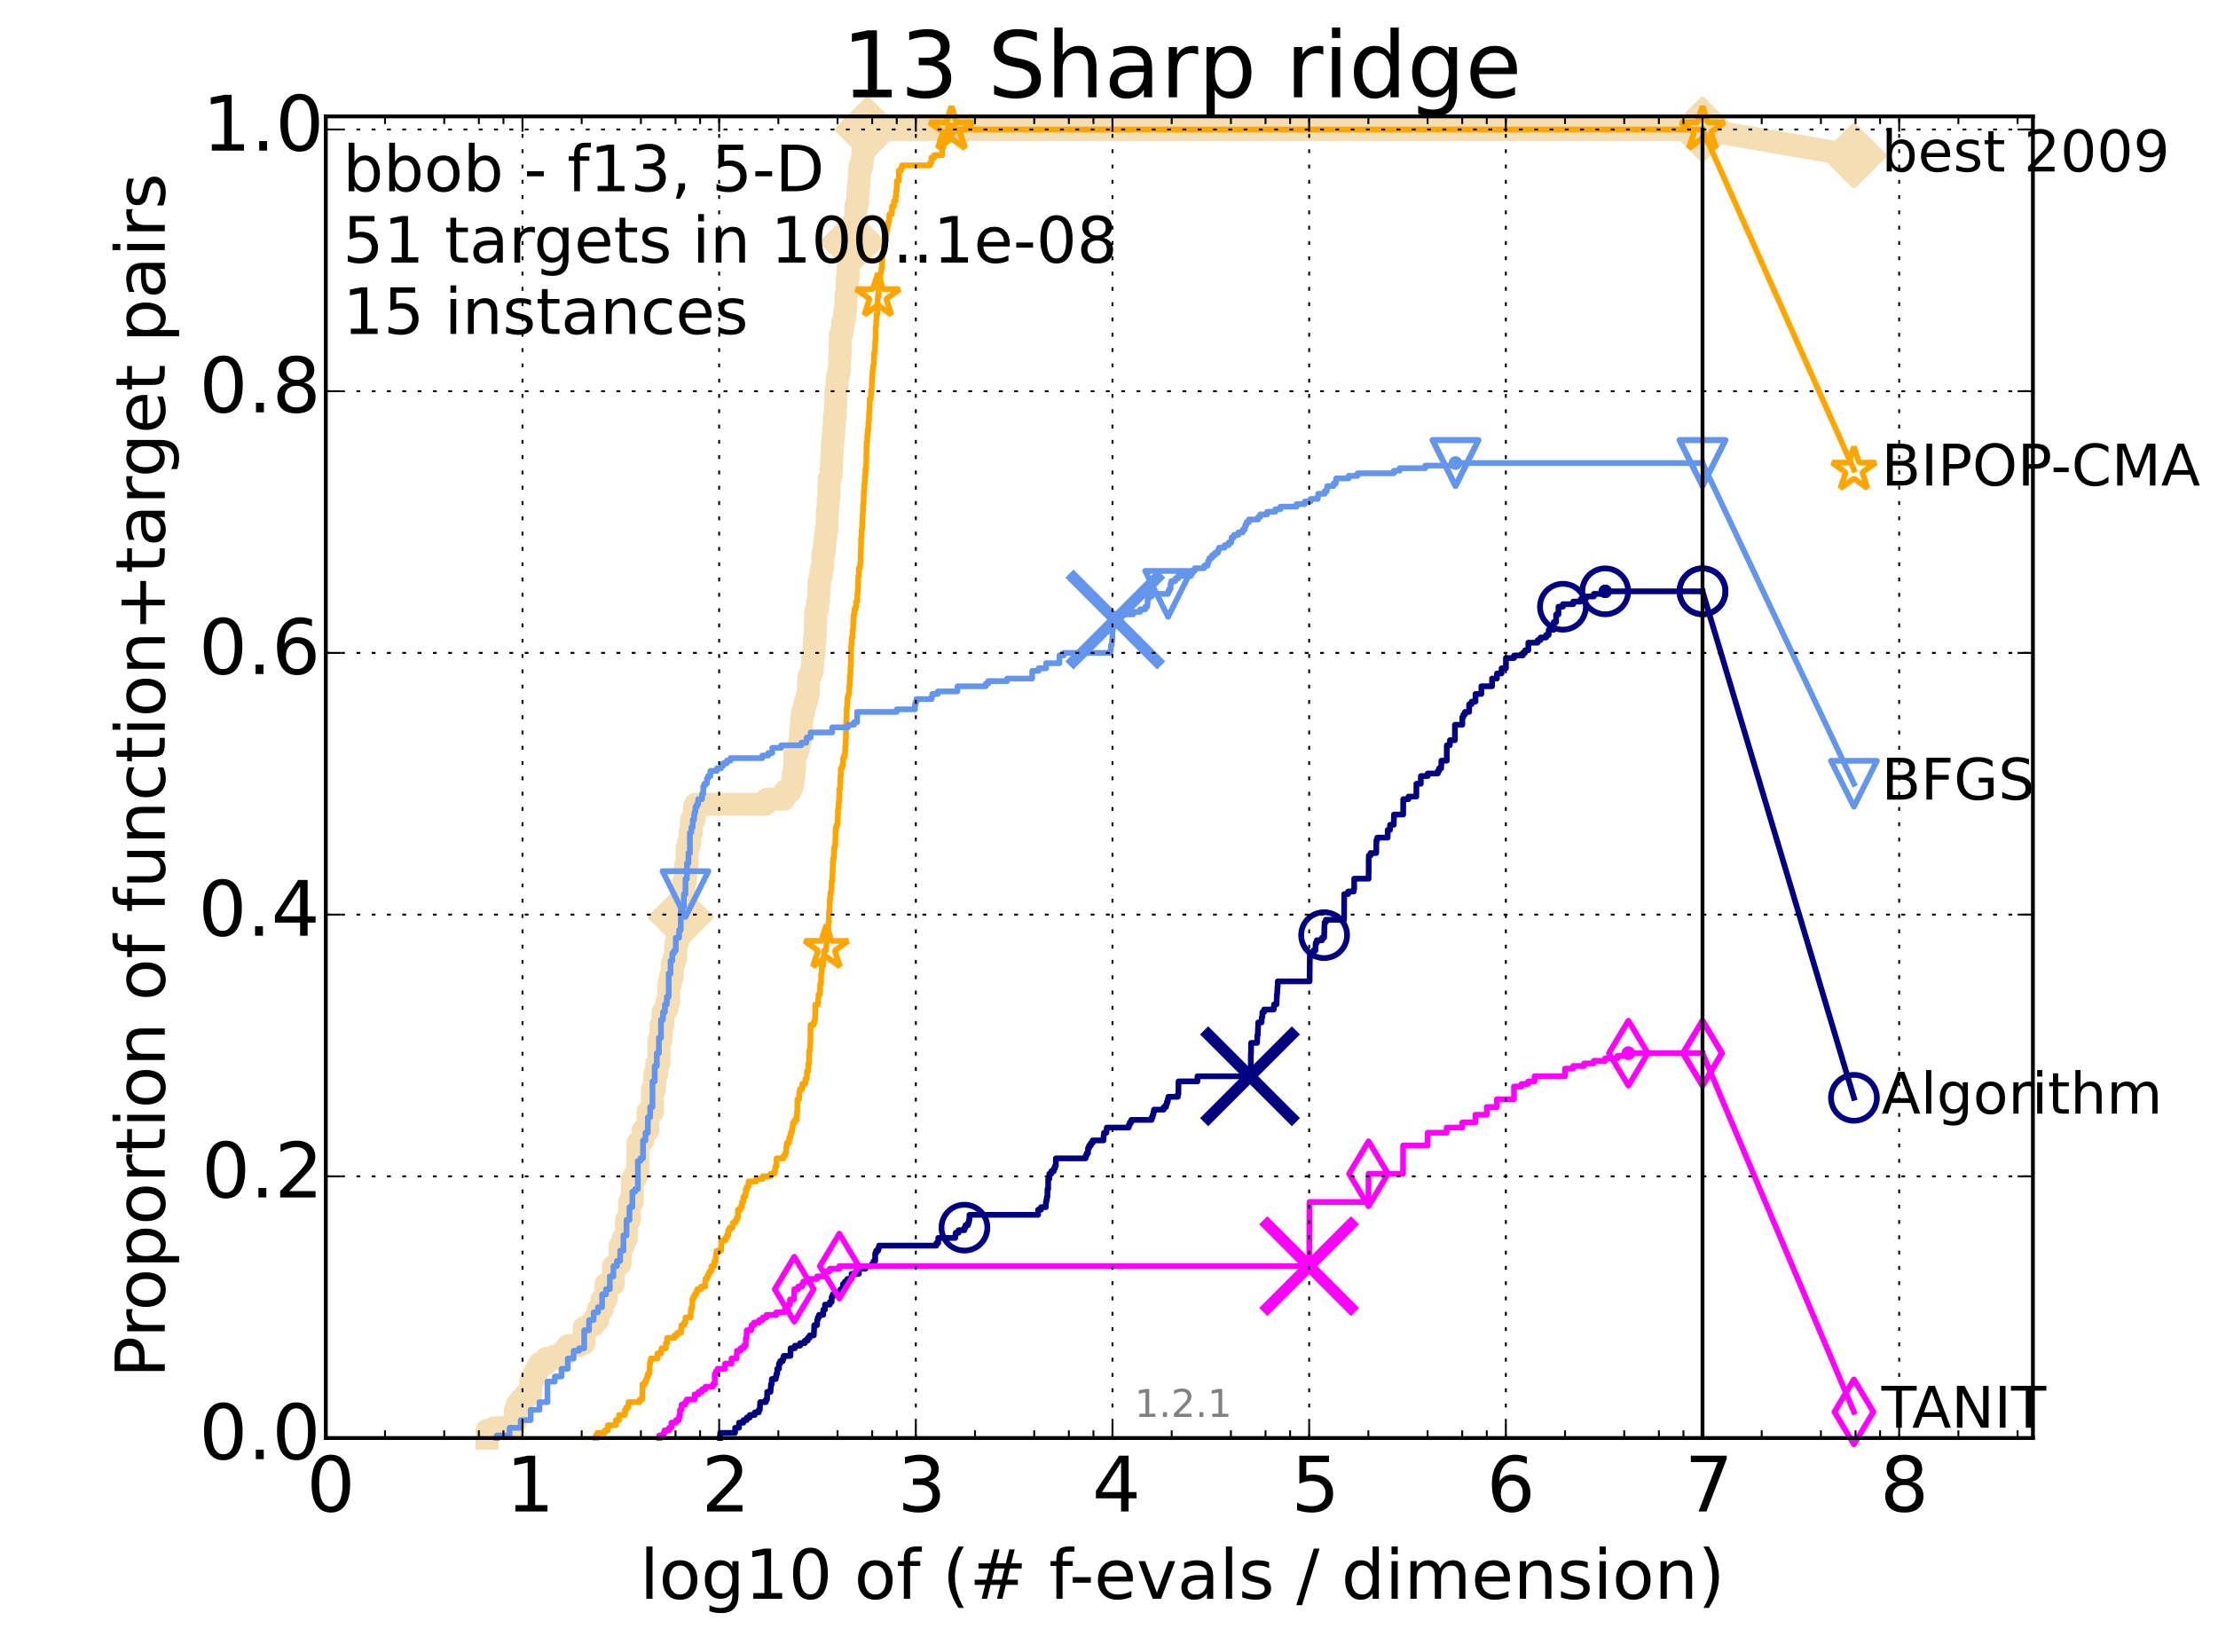 <?xml version="1.0" encoding="utf-8" standalone="no"?>
<!DOCTYPE svg PUBLIC "-//W3C//DTD SVG 1.1//EN"
  "http://www.w3.org/Graphics/SVG/1.1/DTD/svg11.dtd">
<!-- Created with matplotlib (http://matplotlib.org/) -->
<svg height="432pt" version="1.1" viewBox="0 0 580 432" width="580pt" xmlns="http://www.w3.org/2000/svg" xmlns:xlink="http://www.w3.org/1999/xlink">
 <defs>
  <style type="text/css">
*{stroke-linecap:butt;stroke-linejoin:round;}
  </style>
 </defs>
 <g id="figure_1">
  <g id="patch_1">
   <path d="
M0 432.436
L580.969 432.436
L580.969 0
L0 0
z
" style="fill:#ffffff;"/>
  </g>
  <g id="axes_1">
   <g id="patch_2">
    <path d="
M85.2 376.036
L531.6 376.036
L531.6 30.436
L85.2 30.436
z
" style="fill:#ffffff;"/>
   </g>
   <g id="line2d_1">
    <path d="
M127.348 376.036
L127.348 374.023
L129.291 374.023
L129.291 373.352
L134.275 373.352
L134.275 372.011
L134.766 372.011
L134.766 368.656
L135.247 368.656
L135.247 367.314
L135.717 367.314
L135.717 366.643
L136.177 366.643
L136.177 365.972
L137.071 365.972
L137.071 365.301
L137.505 365.301
L137.505 364.63
L138.757 364.63
L138.757 361.276
L139.16 361.276
L139.16 360.605
L139.555 360.605
L139.555 359.263
L140.325 359.263
L140.325 357.921
L141.07 357.921
L141.07 356.579
L142.83 356.579
L142.83 355.237
L145.081 355.237
L145.081 354.566
L146.845 354.566
L146.845 353.895
L147.948 353.895
L147.948 352.553
L148.48 352.553
L148.48 351.882
L151.43 351.882
L151.43 351.212
L152.77 351.212
L152.77 347.186
L154.035 347.186
L154.035 346.515
L155.232 346.515
L155.232 345.173
L156.368 345.173
L156.368 342.489
L157.449 342.489
L157.449 339.806
L158.48 339.806
L158.48 335.78
L160.409 335.78
L160.409 331.083
L161.315 331.083
L161.315 330.412
L162.185 330.412
L162.185 325.716
L163.023 325.716
L163.023 323.703
L163.83 323.703
L163.83 319.007
L164.609 319.007
L164.609 314.31
L165.362 314.31
L165.362 308.272
L166.091 308.272
L166.091 306.93
L166.796 306.93
L166.796 298.878
L167.48 298.878
L167.48 298.207
L168.143 298.207
L168.143 295.524
L169.414 295.524
L169.414 290.827
L170.616 290.827
L170.616 284.789
L171.194 284.789
L171.194 280.763
L171.757 280.763
L171.757 278.079
L172.306 278.079
L172.306 272.041
L172.842 272.041
L172.842 268.015
L173.366 268.015
L173.366 264.661
L173.877 264.661
L173.877 263.99
L174.377 263.99
L174.377 261.977
L174.866 261.977
L174.866 257.28
L175.345 257.28
L175.345 255.267
L175.813 255.267
L175.813 251.913
L176.272 251.913
L176.272 250.571
L176.722 250.571
L176.722 246.545
L177.163 246.545
L177.163 242.52
L177.595 242.52
L177.595 239.836
L178.019 239.836
L178.019 236.481
L178.436 236.481
L178.436 234.468
L178.844 234.468
L178.844 230.443
L179.245 230.443
L179.245 226.417
L179.64 226.417
L179.64 221.721
L180.027 221.721
L180.027 220.379
L180.408 220.379
L180.408 217.695
L180.782 217.695
L180.782 214.34
L181.512 214.34
L181.512 212.998
L181.632 212.998
L181.632 210.986
L181.869 210.986
L181.869 210.315
L200.144 210.315
L200.144 209.644
L200.607 209.644
L200.607 208.973
L205.029 208.973
L205.029 208.302
L205.195 208.302
L205.195 206.96
L206.699 206.96
L206.718 205.618
L207.198 205.618
L207.198 204.947
L207.33 204.947
L207.349 202.934
L207.611 202.934
L207.704 200.922
L207.796 200.922
L207.87 196.896
L208.451 196.896
L208.451 196.225
L208.576 196.225
L208.576 195.554
L208.842 195.554
L208.842 194.883
L209.017 194.883
L209.122 193.541
L209.313 193.541
L209.364 190.857
L209.553 190.857
L209.621 188.174
L209.706 188.174
L209.706 187.503
L209.824 187.503
L209.841 186.161
L210.225 186.161
L210.242 184.819
L210.423 184.819
L210.423 184.148
L210.619 184.148
L210.619 183.477
L210.878 183.477
L210.878 182.806
L211.038 182.806
L211.038 182.135
L211.244 182.135
L211.244 181.464
L211.402 181.464
L211.496 177.439
L211.527 177.439
L211.527 176.768
L211.93 176.768
L211.93 176.097
L212.083 176.097
L212.083 175.426
L212.415 175.426
L212.49 173.413
L212.535 173.413
L212.565 171.4
L212.714 171.4
L212.714 170.729
L212.876 170.729
L212.935 168.046
L212.993 168.046
L212.993 166.704
L213.154 166.704
L213.226 162.007
L213.269 162.007
L213.313 159.994
L213.514 159.994
L213.514 159.323
L213.784 159.323
L213.784 157.311
L214.05 157.311
L214.12 153.956
L214.175 153.956
L214.203 151.943
L214.355 151.943
L214.355 151.272
L214.506 151.272
L214.506 150.601
L214.71 150.601
L214.71 149.259
L214.872 149.259
L214.872 148.588
L215.073 148.588
L215.179 145.905
L215.219 145.905
L215.219 144.563
L215.534 144.563
L215.574 142.55
L215.678 142.55
L215.768 140.537
L215.961 140.537
L216.025 138.524
L216.266 138.524
L216.329 133.828
L216.455 133.828
L216.543 131.815
L216.592 131.815
L216.592 130.473
L216.704 130.473
L216.803 127.118
L216.852 127.118
L216.852 125.106
L217.134 125.106
L217.134 124.435
L217.327 124.435
L217.363 122.422
L217.447 122.422
L217.471 119.738
L217.567 119.738
L217.638 116.383
L217.745 116.383
L217.828 114.371
L217.968 114.371
L218.074 111.687
L218.12 111.687
L218.155 109.003
L218.42 109.003
L218.432 106.319
L218.546 106.319
L218.569 102.294
L218.728 102.294
L218.762 100.952
L218.908 100.952
L218.987 98.939
L219.065 98.939
L219.065 98.268
L219.209 98.268
L219.209 97.597
L219.353 97.597
L219.353 96.926
L219.517 96.926
L219.583 92.9
L219.691 92.9
L219.735 87.533
L219.993 87.533
L219.993 86.862
L220.237 86.862
L220.248 85.52
L220.353 85.52
L220.353 84.178
L220.625 84.178
L220.625 83.507
L220.853 83.507
L220.945 81.495
L220.986 81.495
L220.986 80.824
L221.139 80.824
L221.23 77.469
L221.301 77.469
L221.301 76.798
L221.452 76.798
L221.551 72.772
L221.76 72.772
L221.809 68.747
L221.878 68.747
L221.878 68.076
L222.171 68.076
L222.268 66.063
L222.431 66.063
L222.431 65.392
L222.613 65.392
L222.613 64.721
L222.755 64.721
L222.755 63.379
L222.934 63.379
L222.99 60.025
L223.176 60.025
L223.269 58.012
L223.744 58.012
L223.816 53.986
L223.951 53.986
L223.951 53.315
L224.235 53.315
L224.306 50.632
L224.455 50.632
L224.455 48.619
L224.586 48.619
L224.656 45.935
L224.742 45.935
L224.742 44.593
L224.949 44.593
L224.949 43.251
L225.398 43.251
L225.507 41.238
L225.632 41.238
L225.69 38.555
L225.872 38.555
L225.872 37.884
L226.011 37.884
L226.084 36.542
L226.214 36.542
L226.214 35.2
L226.487 35.2
L226.487 34.529
L226.844 34.529
L226.844 33.858
L445.2 33.858
L445.2 33.858" style="fill:none;stroke:#f5deb3;stroke-linecap:square;stroke-width:6;"/>
   </g>
   <g id="line2d_2"/>
   <g id="line2d_3">
    <path d="
M445.2 33.858
L484.8 40.702" style="fill:none;stroke:#f5deb3;stroke-linecap:square;stroke-width:6;"/>
    <defs>
     <path d="
M-6.10623e-16 7.778
L7.778 0
L1.16573e-15 -7.778
L-7.778 -1.77636e-15
z
" id="m2c936259e7" style="stroke:#f5deb3;stroke-linejoin:miter;stroke-width:1.5;"/>
    </defs>
    <g>
     <use style="fill:#f5deb3;stroke:#f5deb3;stroke-linejoin:miter;stroke-width:1.5;" x="445.2" xlink:href="#m2c936259e7" y="33.858"/>
     <use style="fill:#f5deb3;stroke:#f5deb3;stroke-linejoin:miter;stroke-width:1.5;" x="484.8" xlink:href="#m2c936259e7" y="40.702"/>
    </g>
   </g>
   <g id="line2d_4">
    <defs>
     <path d="
M0 1.5
C0.398 1.5 0.779 1.342 1.061 1.061
C1.342 0.779 1.5 0.398 1.5 0
C1.5 -0.398 1.342 -0.779 1.061 -1.061
C0.779 -1.342 0.398 -1.5 0 -1.5
C-0.398 -1.5 -0.779 -1.342 -1.061 -1.061
C-1.342 -0.779 -1.5 -0.398 -1.5 0
C-1.5 0.398 -1.342 0.779 -1.061 1.061
C-0.779 1.342 -0.398 1.5 0 1.5
z
" id="m68ae1779e3" style="stroke:#f5deb3;stroke-width:0.5;"/>
    </defs>
    <g>
     <use style="fill:#f5deb3;stroke:#f5deb3;stroke-width:0.5;" x="226.844" xlink:href="#m68ae1779e3" y="33.858"/>
     <use style="fill:#f5deb3;stroke:#f5deb3;stroke-width:0.5;" x="226.844" xlink:href="#m68ae1779e3" y="33.858"/>
    </g>
   </g>
   <g id="line2d_5">
    <g>
     <use style="fill:#f5deb3;stroke:#f5deb3;stroke-linejoin:miter;stroke-width:1.5;" x="178.019" xlink:href="#m2c936259e7" y="239.836"/>
     <use style="fill:#f5deb3;stroke:#f5deb3;stroke-linejoin:miter;stroke-width:1.5;" x="222.934" xlink:href="#m2c936259e7" y="63.379"/>
     <use style="fill:#f5deb3;stroke:#f5deb3;stroke-linejoin:miter;stroke-width:1.5;" x="226.844" xlink:href="#m2c936259e7" y="33.858"/>
     <use style="fill:#f5deb3;stroke:#f5deb3;stroke-linejoin:miter;stroke-width:1.5;" x="226.844" xlink:href="#m2c936259e7" y="33.858"/>
     <use style="fill:#f5deb3;stroke:#f5deb3;stroke-linejoin:miter;stroke-width:1.5;" x="445.2" xlink:href="#m2c936259e7" y="33.858"/>
    </g>
   </g>
   <g id="line2d_6">
    <defs>
     <path d="
M0 1.5
C0.398 1.5 0.779 1.342 1.061 1.061
C1.342 0.779 1.5 0.398 1.5 0
C1.5 -0.398 1.342 -0.779 1.061 -1.061
C0.779 -1.342 0.398 -1.5 0 -1.5
C-0.398 -1.5 -0.779 -1.342 -1.061 -1.061
C-1.342 -0.779 -1.5 -0.398 -1.5 0
C-1.5 0.398 -1.342 0.779 -1.061 1.061
C-0.779 1.342 -0.398 1.5 0 1.5
z
" id="ma8fc8663ec" style="stroke:#000080;stroke-width:0.5;"/>
    </defs>
    <g>
     <use style="fill:#000080;stroke:#000080;stroke-width:0.5;" x="419.768" xlink:href="#ma8fc8663ec" y="154.627"/>
     <use style="fill:#000080;stroke:#000080;stroke-width:0.5;" x="419.768" xlink:href="#ma8fc8663ec" y="154.627"/>
    </g>
   </g>
   <g id="line2d_7">
    <path d="
M188.279 376.036
L188.279 375.365
L188.279 375.365
L188.279 375.365
L188.324 375.365
L188.324 374.694
L192.204 374.694
L192.241 373.352
L193.254 373.352
L193.254 372.011
L194.427 372.011
L194.427 371.34
L195.283 371.34
L195.283 370.669
L196.077 370.669
L196.077 369.998
L197.38 369.998
L197.38 369.327
L198.415 369.327
L198.415 368.656
L198.694 368.656
L198.777 366.643
L200.274 366.643
L200.274 365.972
L200.582 365.972
L200.633 363.959
L201.481 363.959
L201.555 362.617
L201.603 362.617
L201.603 361.947
L201.822 361.947
L201.822 360.605
L202.858 360.605
L202.858 359.934
L203.019 359.934
L203.019 359.263
L203.246 359.263
L203.246 357.921
L203.694 357.921
L203.694 356.579
L204.025 356.579
L204.025 355.908
L204.713 355.908
L204.713 355.237
L204.945 355.237
L204.945 354.566
L206.699 354.566
L206.738 352.553
L207.87 352.553
L207.87 351.882
L209.226 351.882
L209.226 351.212
L210.488 351.212
L210.488 350.541
L211.213 350.541
L211.213 349.87
L211.699 349.87
L211.699 349.199
L212.802 349.199
L212.905 347.186
L212.92 347.186
L212.92 346.515
L213.67 346.515
L213.67 345.173
L213.84 345.173
L213.84 344.502
L214.162 344.502
L214.162 343.831
L215.259 343.831
L215.259 342.489
L215.729 342.489
L215.729 341.147
L217 341.147
L217 340.477
L217.483 340.477
L217.483 339.135
L217.757 339.135
L217.757 338.464
L219.32 338.464
L219.32 337.793
L219.799 337.793
L219.799 337.122
L220.427 337.122
L220.427 335.78
L220.945 335.78
L220.945 335.109
L221.571 335.109
L221.571 334.438
L222.679 334.438
L222.679 333.096
L224.586 333.096
L224.586 331.754
L226.303 331.754
L226.303 331.083
L228.076 331.083
L228.076 330.412
L228.475 330.412
L228.475 329.742
L228.859 329.742
L228.859 327.729
L229.109 327.729
L229.109 327.058
L229.636 327.058
L229.636 326.387
L229.878 326.387
L229.878 325.716
L244.859 325.716
L244.859 325.045
L245.339 325.045
L245.339 323.703
L249.798 323.703
L249.905 322.361
L250.665 322.361
L250.665 321.69
L252.196 321.69
L252.196 321.019
L252.487 321.019
L252.487 320.348
L253.158 320.348
L253.158 319.677
L253.378 319.677
L253.378 319.007
L253.504 319.007
L253.504 317.665
L271.465 317.665
L271.465 316.323
L272.233 316.323
L272.233 315.652
L273.495 315.652
L273.495 314.31
L273.636 314.31
L273.636 313.639
L273.752 313.639
L273.752 312.968
L273.903 312.968
L273.903 310.955
L274.094 310.955
L274.094 308.272
L274.39 308.272
L274.39 306.93
L274.929 306.93
L274.929 306.259
L275.556 306.259
L275.556 305.588
L275.852 305.588
L275.852 304.917
L276.104 304.917
L276.104 302.904
L283.882 302.904
L283.882 302.233
L284.144 302.233
L284.144 301.562
L284.519 301.562
L284.519 300.22
L284.795 300.22
L284.795 299.549
L285.258 299.549
L285.258 298.878
L285.72 298.878
L285.72 298.207
L288.563 298.207
L288.598 296.866
L288.7 296.866
L288.7 296.195
L289.321 296.195
L289.415 294.853
L295.161 294.853
L295.161 294.182
L295.432 294.182
L295.432 293.511
L295.825 293.511
L295.825 292.84
L301.149 292.84
L301.149 292.169
L301.431 292.169
L301.431 291.498
L301.613 291.498
L301.613 290.827
L301.765 290.827
L301.765 290.156
L304.31 290.156
L304.31 289.485
L304.911 289.485
L304.911 288.814
L305.13 288.814
L305.13 288.143
L305.355 288.143
L305.355 287.472
L305.515 287.472
L305.515 286.802
L307.996 286.802
L307.996 286.131
L308.147 286.131
L308.18 282.776
L313.137 282.776
L313.137 281.434
L327.034 281.434
L327.106 275.396
L327.145 275.396
L327.157 272.712
L328.72 272.712
L328.797 270.699
L328.898 270.699
L329.006 268.015
L329.033 268.015
L329.033 267.344
L329.911 267.344
L329.939 266.002
L330.091 266.002
L330.099 264.661
L330.563 264.661
L330.563 263.99
L333.078 263.99
L333.154 262.648
L333.811 262.648
L333.909 259.964
L333.963 259.964
L334.069 257.951
L334.129 257.951
L334.132 256.609
L342.455 256.609
L342.523 249.9
L343.335 249.9
L343.43 248.558
L343.985 248.558
L344.051 246.545
L344.346 246.545
L344.346 245.874
L345.717 245.874
L345.717 245.203
L346.255 245.203
L346.347 241.849
L346.384 241.849
L346.384 241.178
L346.707 241.178
L346.707 240.507
L351.475 240.507
L351.51 233.797
L352.532 233.797
L352.532 233.127
L353.994 233.127
L353.994 232.456
L354.116 232.456
L354.122 229.772
L357.884 229.772
L357.924 223.733
L358.385 223.733
L358.385 223.062
L359.88 223.062
L359.924 219.708
L360.136 219.708
L360.136 219.037
L362.873 219.037
L362.877 217.024
L363.498 217.024
L363.499 215.682
L364.461 215.682
L364.52 212.998
L366.927 212.998
L366.942 208.973
L368.321 208.973
L368.321 208.302
L370.369 208.302
L370.385 204.947
L371.536 204.947
L371.553 202.934
L373.348 202.934
L373.348 202.263
L375.982 202.263
L375.982 201.592
L376.33 201.592
L376.33 200.922
L376.868 200.922
L376.913 198.909
L378.327 198.909
L378.333 194.883
L379.135 194.883
L379.161 193.541
L380.452 193.541
L380.46 189.516
L382.392 189.516
L382.398 187.503
L382.665 187.503
L382.665 186.832
L383.089 186.832
L383.089 186.161
L384.178 186.161
L384.184 184.148
L384.815 184.148
L384.815 183.477
L385.835 183.477
L385.842 181.464
L387.374 181.464
L387.377 179.452
L390.168 179.452
L390.169 177.439
L391.443 177.439
L391.452 176.097
L392.653 176.097
L392.654 174.755
L393.795 174.755
L393.8 172.071
L395.924 172.071
L395.924 171.4
L398.217 171.4
L398.217 170.729
L398.778 170.729
L398.778 170.058
L399.654 170.058
L399.657 168.046
L402.091 168.046
L402.091 167.375
L402.849 167.375
L402.849 166.704
L404.293 166.704
L404.293 166.033
L404.975 166.033
L404.977 164.691
L406.291 164.691
L406.292 162.678
L406.92 162.678
L406.921 160.665
L407.531 160.665
L407.534 158.652
L408.707 158.652
L408.707 157.982
L411.4 157.982
L411.4 157.311
L413.342 157.311
L413.342 156.64
L414.697 156.64
L414.697 155.969
L416.787 155.969
L416.787 155.298
L419.768 155.298
L419.768 154.627
L445.2 154.627
L445.2 154.627" style="fill:none;stroke:#000080;stroke-linecap:square;stroke-width:1.5;"/>
   </g>
   <g id="line2d_8">
    <defs>
     <path d="
M0 6
C1.591 6 3.117 5.368 4.243 4.243
C5.368 3.117 6 1.591 6 0
C6 -1.591 5.368 -3.117 4.243 -4.243
C3.117 -5.368 1.591 -6 0 -6
C-1.591 -6 -3.117 -5.368 -4.243 -4.243
C-5.368 -3.117 -6 -1.591 -6 0
C-6 1.591 -5.368 3.117 -4.243 4.243
C-3.117 5.368 -1.591 6 0 6
z
" id="mae466deef1" style="stroke:#000080;stroke-width:1.5;"/>
    </defs>
    <g>
     <use style="fill:none;stroke:#000080;stroke-width:1.5;" x="252.196" xlink:href="#mae466deef1" y="321.019"/>
     <use style="fill:none;stroke:#000080;stroke-width:1.5;" x="346.255" xlink:href="#mae466deef1" y="244.532"/>
     <use style="fill:none;stroke:#000080;stroke-width:1.5;" x="408.707" xlink:href="#mae466deef1" y="158.652"/>
     <use style="fill:none;stroke:#000080;stroke-width:1.5;" x="419.768" xlink:href="#mae466deef1" y="154.627"/>
     <use style="fill:none;stroke:#000080;stroke-width:1.5;" x="445.2" xlink:href="#mae466deef1" y="154.627"/>
    </g>
   </g>
   <g id="line2d_9"/>
   <g id="line2d_10">
    <path clip-path="url(#p6ea69091fa)" d="
M326.876 281.434" style="fill:none;stroke:#000080;stroke-linecap:square;"/>
    <defs>
     <path d="
M-12 12
L12 -12
M-12 -12
L12 12" id="me286a5a777" style="stroke:#000080;stroke-width:3;"/>
    </defs>
    <g clip-path="url(#p6ea69091fa)">
     <use style="fill:#000080;stroke:#000080;stroke-width:3;" x="326.876" xlink:href="#me286a5a777" y="281.434"/>
    </g>
   </g>
   <g id="line2d_11">
    <defs>
     <path d="
M0 1.5
C0.398 1.5 0.779 1.342 1.061 1.061
C1.342 0.779 1.5 0.398 1.5 0
C1.5 -0.398 1.342 -0.779 1.061 -1.061
C0.779 -1.342 0.398 -1.5 0 -1.5
C-0.398 -1.5 -0.779 -1.342 -1.061 -1.061
C-1.342 -0.779 -1.5 -0.398 -1.5 0
C-1.5 0.398 -1.342 0.779 -1.061 1.061
C-0.779 1.342 -0.398 1.5 0 1.5
z
" id="m62d5190e8e" style="stroke:#ff00ff;stroke-width:0.5;"/>
    </defs>
    <g>
     <use style="fill:#ff00ff;stroke:#ff00ff;stroke-width:0.5;" x="425.826" xlink:href="#m62d5190e8e" y="275.396"/>
     <use style="fill:#ff00ff;stroke:#ff00ff;stroke-width:0.5;" x="425.826" xlink:href="#m62d5190e8e" y="275.396"/>
    </g>
   </g>
   <g id="line2d_12">
    <path d="
M172.396 376.036
L172.396 375.365
L173.537 375.365
L173.537 374.694
L173.793 374.694
L173.793 374.023
L174.947 374.023
L174.947 373.352
L175.58 373.352
L175.58 372.011
L176.796 372.011
L176.796 371.34
L177.524 371.34
L177.524 370.669
L177.666 370.669
L177.666 369.998
L177.808 369.998
L177.808 368.656
L178.228 368.656
L178.228 367.314
L179.179 367.314
L179.179 366.643
L179.574 366.643
L179.574 365.972
L181.632 365.972
L181.632 364.63
L182.679 364.63
L182.679 363.959
L183.57 363.959
L183.57 363.288
L184.48 363.288
L184.48 362.617
L186.436 362.617
L186.436 361.947
L186.911 361.947
L186.911 359.263
L187.238 359.263
L187.238 358.592
L187.651 358.592
L187.651 357.921
L189.61 357.921
L189.61 356.579
L191.295 356.579
L191.295 355.237
L192.608 355.237
L192.717 353.224
L193.675 353.224
L193.675 352.553
L194.494 352.553
L194.494 351.882
L195.023 351.882
L195.023 349.87
L195.219 349.87
L195.283 347.857
L196.418 347.857
L196.418 347.186
L196.54 347.186
L196.54 346.515
L197.173 346.515
L197.173 345.844
L198.527 345.844
L198.527 345.173
L199.458 345.173
L199.458 344.502
L200.454 344.502
L200.454 343.831
L203.019 343.831
L203.019 343.16
L205.195 343.16
L205.195 342.489
L206.05 342.489
L206.05 341.147
L206.582 341.147
L206.582 339.806
L207.629 339.806
L207.704 337.122
L208.718 337.122
L208.718 336.451
L209.706 336.451
L209.706 335.78
L210.076 335.78
L210.076 335.109
L211.945 335.109
L211.945 334.438
L213.67 334.438
L213.67 333.767
L215.82 333.767
L215.82 332.425
L217.012 332.425
L217.012 331.754
L219.495 331.754
L219.495 331.083
L342.361 331.083
L342.434 314.31
L357.832 314.31
L357.876 306.93
L366.891 306.93
L366.908 299.549
L373.313 299.549
L373.332 296.195
L378.298 296.195
L378.304 294.853
L382.371 294.853
L382.372 293.511
L385.813 293.511
L385.815 291.498
L388.794 291.498
L388.8 289.485
L391.423 289.485
L391.424 287.472
L395.904 287.472
L395.91 284.118
L397.848 284.118
L397.848 283.447
L399.636 283.447
L399.636 282.776
L401.292 282.776
L401.294 281.434
L409.256 281.434
L409.257 279.421
L411.384 279.421
L411.384 278.75
L414.239 278.75
L414.239 278.079
L416.77 278.079
L416.77 277.408
L419.753 277.408
L419.753 276.737
L422.995 276.737
L422.995 276.067
L425.826 276.067
L425.826 275.396
L445.2 275.396
L445.2 275.396" style="fill:none;stroke:#ff00ff;stroke-linecap:square;stroke-width:1.5;"/>
   </g>
   <g id="line2d_13">
    <defs>
     <path d="
M-3.9968e-16 8.485
L5.091 0
L4.88498e-16 -8.485
L-5.091 -1.77636e-15
z
" id="mf6640c921f" style="stroke:#ff00ff;stroke-linejoin:miter;stroke-width:1.5;"/>
    </defs>
    <g>
     <use style="fill:none;stroke:#ff00ff;stroke-linejoin:miter;stroke-width:1.5;" x="207.704" xlink:href="#mf6640c921f" y="337.122"/>
     <use style="fill:none;stroke:#ff00ff;stroke-linejoin:miter;stroke-width:1.5;" x="219.495" xlink:href="#mf6640c921f" y="331.083"/>
     <use style="fill:none;stroke:#ff00ff;stroke-linejoin:miter;stroke-width:1.5;" x="357.876" xlink:href="#mf6640c921f" y="306.93"/>
     <use style="fill:none;stroke:#ff00ff;stroke-linejoin:miter;stroke-width:1.5;" x="425.826" xlink:href="#mf6640c921f" y="275.396"/>
     <use style="fill:none;stroke:#ff00ff;stroke-linejoin:miter;stroke-width:1.5;" x="445.2" xlink:href="#mf6640c921f" y="275.396"/>
    </g>
   </g>
   <g id="line2d_14"/>
   <g id="line2d_15">
    <path clip-path="url(#p6ea69091fa)" d="
M342.343 331.083" style="fill:none;stroke:#ff00ff;stroke-linecap:square;"/>
    <defs>
     <path d="
M-12 12
L12 -12
M-12 -12
L12 12" id="m86aa83dd4c" style="stroke:#ff00ff;stroke-width:3;"/>
    </defs>
    <g clip-path="url(#p6ea69091fa)">
     <use style="fill:#ff00ff;stroke:#ff00ff;stroke-width:3;" x="342.343" xlink:href="#m86aa83dd4c" y="331.083"/>
    </g>
   </g>
   <g id="line2d_16">
    <defs>
     <path d="
M0 1.5
C0.398 1.5 0.779 1.342 1.061 1.061
C1.342 0.779 1.5 0.398 1.5 0
C1.5 -0.398 1.342 -0.779 1.061 -1.061
C0.779 -1.342 0.398 -1.5 0 -1.5
C-0.398 -1.5 -0.779 -1.342 -1.061 -1.061
C-1.342 -0.779 -1.5 -0.398 -1.5 0
C-1.5 0.398 -1.342 0.779 -1.061 1.061
C-0.779 1.342 -0.398 1.5 0 1.5
z
" id="m3747452efa" style="stroke:#ffa500;stroke-width:0.5;"/>
    </defs>
    <g>
     <use style="fill:#ffa500;stroke:#ffa500;stroke-width:0.5;" x="248.794" xlink:href="#m3747452efa" y="33.858"/>
     <use style="fill:#ffa500;stroke:#ffa500;stroke-width:0.5;" x="248.794" xlink:href="#m3747452efa" y="33.858"/>
    </g>
   </g>
   <g id="line2d_17">
    <path d="
M155.807 376.036
L155.807 375.365
L156.182 375.365
L156.182 374.694
L158.141 374.694
L158.141 374.023
L158.978 374.023
L158.978 372.682
L161.017 372.682
L161.017 371.34
L161.899 371.34
L161.899 369.998
L163.43 369.998
L163.43 368.656
L163.83 368.656
L163.83 367.985
L164.352 367.985
L164.352 366.643
L167.254 366.643
L167.254 365.972
L167.924 365.972
L168.034 361.947
L168.681 361.947
L168.681 361.276
L168.998 361.276
L168.998 360.605
L169.207 360.605
L169.207 359.934
L169.414 359.934
L169.414 359.263
L169.822 359.263
L169.923 356.579
L170.023 356.579
L170.023 355.908
L170.222 355.908
L170.222 355.237
L171.941 355.237
L171.941 353.895
L172.842 353.895
L172.842 353.224
L173.018 353.224
L173.018 352.553
L174.128 352.553
L174.128 351.212
L174.459 351.212
L174.459 349.87
L176.348 349.87
L176.348 349.199
L177.09 349.199
L177.09 348.528
L178.089 348.528
L178.089 347.186
L178.228 347.186
L178.228 346.515
L178.912 346.515
L178.912 345.844
L179.245 345.844
L179.245 344.502
L180.596 344.502
L180.658 342.489
L180.844 342.489
L180.844 341.818
L181.028 341.818
L181.028 339.806
L181.271 339.806
L181.271 339.135
L181.632 339.135
L181.632 338.464
L182.045 338.464
L182.045 337.793
L182.335 337.793
L182.335 337.122
L183.295 337.122
L183.295 336.451
L184.427 336.451
L184.427 334.438
L184.895 334.438
L184.895 333.767
L185.202 333.767
L185.202 333.096
L185.555 333.096
L185.555 332.425
L186.049 332.425
L186.049 331.083
L186.817 331.083
L186.817 329.742
L187.145 329.742
L187.238 327.729
L187.423 327.729
L187.423 327.058
L188.543 327.058
L188.63 324.374
L189.735 324.374
L189.735 323.703
L190.064 323.703
L190.064 323.032
L190.428 323.032
L190.428 321.69
L190.787 321.69
L190.787 321.019
L191.564 321.019
L191.564 320.348
L191.678 320.348
L191.678 319.677
L192.388 319.677
L192.388 319.007
L192.717 319.007
L192.717 318.336
L192.969 318.336
L192.969 316.323
L193.606 316.323
L193.606 315.652
L194.02 315.652
L194.02 314.31
L194.393 314.31
L194.393 312.968
L194.859 312.968
L194.859 312.297
L195.023 312.297
L195.023 310.955
L195.348 310.955
L195.348 310.284
L195.763 310.284
L195.763 308.942
L197.701 308.942
L197.701 308.272
L199.431 308.272
L199.431 307.601
L201.506 307.601
L201.506 306.93
L202.463 306.93
L202.463 306.259
L202.697 306.259
L202.697 305.588
L202.812 305.588
L202.812 304.917
L203.065 304.917
L203.065 302.904
L204.861 302.904
L204.861 302.233
L205.299 302.233
L205.299 301.562
L205.545 301.562
L205.647 299.549
L205.769 299.549
L205.769 298.878
L206.347 298.878
L206.347 297.537
L206.68 297.537
L206.68 296.866
L206.796 296.866
L206.796 296.195
L207.045 296.195
L207.045 295.524
L207.198 295.524
L207.292 294.182
L207.386 294.182
L207.386 293.511
L207.833 293.511
L207.833 292.84
L208.307 292.84
L208.397 290.827
L208.487 290.827
L208.523 287.472
L208.947 287.472
L209.035 285.46
L209.157 285.46
L209.157 284.789
L209.79 284.789
L209.79 283.447
L210.586 283.447
L210.586 282.105
L210.99 282.105
L211.022 280.092
L211.339 280.092
L211.371 278.079
L211.574 278.079
L211.59 274.725
L211.791 274.725
L211.899 272.712
L211.93 272.712
L211.961 268.015
L212.743 268.015
L212.743 267.344
L213.022 267.344
L213.022 266.673
L213.139 266.673
L213.226 262.648
L213.924 262.648
L214.008 260.635
L214.064 260.635
L214.064 259.964
L214.396 259.964
L214.465 257.28
L214.696 257.28
L214.737 254.597
L214.845 254.597
L214.926 252.584
L215.259 252.584
L215.259 250.571
L215.508 250.571
L215.521 248.558
L215.974 248.558
L215.974 247.887
L216.102 247.887
L216.102 246.545
L216.228 246.545
L216.241 245.203
L216.38 245.203
L216.443 243.191
L216.53 243.191
L216.605 241.178
L216.754 241.178
L216.778 238.494
L216.914 238.494
L216.987 235.139
L217.109 235.139
L217.109 233.797
L217.231 233.797
L217.231 233.127
L217.411 233.127
L217.483 230.443
L217.638 230.443
L217.698 227.759
L217.757 227.759
L217.78 225.075
L217.91 225.075
L217.91 224.404
L218.039 224.404
L218.097 221.721
L218.305 221.721
L218.305 221.05
L218.432 221.05
L218.512 217.024
L218.558 217.024
L218.558 216.353
L218.784 216.353
L218.784 215.682
L218.987 215.682
L219.076 213.669
L219.109 213.669
L219.109 211.657
L219.287 211.657
L219.331 209.644
L219.452 209.644
L219.506 206.289
L219.68 206.289
L219.778 202.934
L219.875 202.934
L219.875 200.922
L220.152 200.922
L220.152 200.251
L220.458 200.251
L220.458 198.238
L220.729 198.238
L220.729 197.567
L220.966 197.567
L221.037 194.883
L221.119 194.883
L221.21 192.199
L221.23 192.199
L221.301 188.174
L221.361 188.174
L221.441 184.819
L221.531 184.819
L221.581 182.806
L221.661 182.806
L221.661 182.135
L221.868 182.135
L221.868 181.464
L222.005 181.464
L222.103 179.452
L222.19 179.452
L222.219 176.768
L222.335 176.768
L222.431 174.084
L222.498 174.084
L222.584 168.717
L222.698 168.717
L222.717 166.704
L222.924 166.704
L222.962 164.691
L223.074 164.691
L223.167 162.007
L223.195 162.007
L223.259 160.665
L223.434 160.665
L223.434 159.323
L223.725 159.323
L223.725 158.652
L223.87 158.652
L223.87 157.311
L224.156 157.311
L224.2 155.298
L224.271 155.298
L224.376 152.614
L224.385 152.614
L224.446 150.601
L224.577 150.601
L224.586 148.588
L224.854 148.588
L224.932 147.247
L225.043 147.247
L225.119 143.221
L225.162 143.221
L225.179 140.537
L225.297 140.537
L225.297 138.524
L225.448 138.524
L225.557 134.499
L225.632 134.499
L225.698 131.815
L225.822 131.815
L225.896 128.46
L225.97 128.46
L226.06 126.447
L226.117 126.447
L226.165 124.435
L226.271 124.435
L226.359 122.422
L226.495 122.422
L226.591 117.054
L226.607 117.054
L226.607 115.712
L226.75 115.712
L226.805 113.7
L226.884 113.7
L226.915 112.358
L227.071 112.358
L227.087 110.345
L227.227 110.345
L227.265 107.661
L227.365 107.661
L227.442 104.306
L227.731 104.306
L227.769 102.294
L227.852 102.294
L227.852 101.623
L227.972 101.623
L228.032 98.939
L228.091 98.939
L228.158 96.926
L228.299 96.926
L228.321 95.584
L228.438 95.584
L228.519 94.242
L228.555 94.242
L228.555 92.23
L228.773 92.23
L228.881 88.875
L228.967 88.875
L228.967 85.52
L229.081 85.52
L229.159 83.507
L229.202 83.507
L229.202 82.165
L229.434 82.165
L229.511 78.14
L229.567 78.14
L229.567 77.469
L229.754 77.469
L229.754 75.456
L230.049 75.456
L230.056 73.443
L230.171 73.443
L230.246 71.43
L230.401 71.43
L230.508 70.089
L230.641 70.089
L230.74 66.734
L230.773 66.734
L230.773 66.063
L231.107 66.063
L231.153 64.05
L231.43 64.05
L231.532 62.708
L231.678 62.708
L231.685 61.367
L231.817 61.367
L231.918 60.025
L231.968 60.025
L231.968 59.354
L232.124 59.354
L232.124 58.683
L232.272 58.683
L232.272 58.012
L232.499 58.012
L232.591 55.999
L233.226 55.999
L233.256 53.986
L233.752 53.986
L233.752 52.644
L234.187 52.644
L234.187 51.302
L234.322 51.302
L234.322 49.961
L234.451 49.961
L234.552 47.277
L235.053 47.277
L235.053 44.593
L235.639 44.593
L235.639 43.922
L235.872 43.922
L235.872 43.251
L243.213 43.251
L243.213 42.58
L243.543 42.58
L243.543 41.238
L244.265 41.238
L244.265 40.567
L246.409 40.567
L246.409 38.555
L246.692 38.555
L246.692 37.213
L247.543 37.213
L247.543 36.542
L247.677 36.542
L247.677 35.871
L247.812 35.871
L247.812 35.2
L247.972 35.2
L247.972 34.529
L248.794 34.529
L248.794 33.858
L445.2 33.858
L445.2 33.858" style="fill:none;stroke:#ffa500;stroke-linecap:square;stroke-width:1.5;"/>
   </g>
   <g id="line2d_18">
    <defs>
     <path d="
M3.67394e-16 -6
L-1.347 -1.854
L-5.706 -1.854
L-2.18 0.708
L-3.527 4.854
L-4.20996e-16 2.292
L3.527 4.854
L2.18 0.708
L5.706 -1.854
L1.347 -1.854
z
" id="m73d367cfb6" style="stroke:#ffa500;stroke-linejoin:bevel;stroke-width:1.5;"/>
    </defs>
    <g>
     <use style="fill:none;stroke:#ffa500;stroke-linejoin:bevel;stroke-width:1.5;" x="216.102" xlink:href="#m73d367cfb6" y="247.887"/>
     <use style="fill:none;stroke:#ffa500;stroke-linejoin:bevel;stroke-width:1.5;" x="229.567" xlink:href="#m73d367cfb6" y="77.469"/>
     <use style="fill:none;stroke:#ffa500;stroke-linejoin:bevel;stroke-width:1.5;" x="248.794" xlink:href="#m73d367cfb6" y="33.858"/>
     <use style="fill:none;stroke:#ffa500;stroke-linejoin:bevel;stroke-width:1.5;" x="248.794" xlink:href="#m73d367cfb6" y="33.858"/>
     <use style="fill:none;stroke:#ffa500;stroke-linejoin:bevel;stroke-width:1.5;" x="445.2" xlink:href="#m73d367cfb6" y="33.858"/>
    </g>
   </g>
   <g id="line2d_19"/>
   <g id="line2d_20">
    <defs>
     <path d="
M0 1.5
C0.398 1.5 0.779 1.342 1.061 1.061
C1.342 0.779 1.5 0.398 1.5 0
C1.5 -0.398 1.342 -0.779 1.061 -1.061
C0.779 -1.342 0.398 -1.5 0 -1.5
C-0.398 -1.5 -0.779 -1.342 -1.061 -1.061
C-1.342 -0.779 -1.5 -0.398 -1.5 0
C-1.5 0.398 -1.342 0.779 -1.061 1.061
C-0.779 1.342 -0.398 1.5 0 1.5
z
" id="m03dd694df9" style="stroke:#6495ed;stroke-width:0.5;"/>
    </defs>
    <g>
     <use style="fill:#6495ed;stroke:#6495ed;stroke-width:0.5;" x="380.613" xlink:href="#m03dd694df9" y="121.08"/>
     <use style="fill:#6495ed;stroke:#6495ed;stroke-width:0.5;" x="380.613" xlink:href="#m03dd694df9" y="121.08"/>
    </g>
   </g>
   <g id="line2d_21">
    <path d="
M129.903 376.036
L129.903 375.365
L133.26 375.365
L133.26 373.352
L136.177 373.352
L136.177 371.34
L138.757 371.34
L138.757 368.656
L141.07 368.656
L141.07 366.643
L143.165 366.643
L143.165 361.276
L145.081 361.276
L145.081 359.934
L146.845 359.934
L146.845 357.921
L148.48 357.921
L148.48 355.237
L150.004 355.237
L150.004 353.224
L151.43 353.224
L151.43 352.553
L152.77 352.553
L152.77 347.857
L154.035 347.857
L154.035 345.173
L155.232 345.173
L155.232 343.16
L156.368 343.16
L156.368 341.818
L157.449 341.818
L157.449 338.464
L158.48 338.464
L158.48 337.122
L159.465 337.122
L159.465 333.767
L160.409 333.767
L160.409 331.083
L161.315 331.083
L161.315 329.742
L162.185 329.742
L162.185 327.058
L163.023 327.058
L163.023 323.032
L163.83 323.032
L163.83 319.007
L164.609 319.007
L164.609 315.652
L165.362 315.652
L165.362 311.626
L166.091 311.626
L166.091 310.955
L166.796 310.955
L166.796 303.575
L167.48 303.575
L167.48 302.904
L168.143 302.904
L168.143 298.207
L168.787 298.207
L168.787 296.195
L169.414 296.195
L169.414 292.169
L170.023 292.169
L170.023 289.485
L170.616 289.485
L170.616 282.776
L171.194 282.776
L171.194 278.75
L171.757 278.75
L171.757 275.396
L172.306 275.396
L172.306 271.37
L172.842 271.37
L172.842 266.673
L173.366 266.673
L173.366 264.661
L173.877 264.661
L173.877 262.648
L174.377 262.648
L174.377 260.635
L174.866 260.635
L174.866 254.597
L175.345 254.597
L175.345 251.242
L175.813 251.242
L175.813 249.229
L176.272 249.229
L176.272 248.558
L176.722 248.558
L176.722 245.203
L177.595 245.203
L177.595 243.191
L178.019 243.191
L178.019 237.823
L178.436 237.823
L178.436 237.152
L178.844 237.152
L178.844 233.797
L179.245 233.797
L179.245 229.772
L179.64 229.772
L179.64 225.746
L180.027 225.746
L180.027 223.062
L180.408 223.062
L180.408 217.695
L180.782 217.695
L180.782 216.353
L181.15 216.353
L181.15 214.34
L181.512 214.34
L181.512 212.998
L181.632 212.998
L181.632 212.327
L181.869 212.327
L181.869 210.986
L182.22 210.986
L182.22 210.315
L182.565 210.315
L182.565 208.973
L183.57 208.973
L183.57 207.631
L183.895 207.631
L183.895 205.618
L184.216 205.618
L184.216 204.947
L184.844 204.947
L184.844 203.605
L185.151 203.605
L185.151 202.934
L185.753 202.934
L185.753 201.592
L187.469 201.592
L187.469 200.922
L188.543 200.922
L188.543 200.251
L189.104 200.251
L189.104 199.58
L190.064 199.58
L190.064 198.909
L191.023 198.909
L191.023 198.238
L199.35 198.238
L199.35 197.567
L200.911 197.567
L200.911 196.896
L201.942 196.896
L201.942 195.554
L204.264 195.554
L204.264 194.883
L209.553 194.883
L209.553 194.212
L210.845 194.212
L210.942 192.87
L211.976 192.87
L211.976 191.528
L217.626 191.528
L217.626 190.187
L221.72 190.187
L221.72 189.516
L223.324 189.516
L223.324 188.845
L224.138 188.845
L224.138 186.161
L234.485 186.161
L234.485 185.49
L239.266 185.49
L239.266 184.148
L239.428 184.148
L239.428 183.477
L239.668 183.477
L239.668 182.806
L243.632 182.806
L243.632 182.135
L243.806 182.135
L243.806 181.464
L245.239 181.464
L245.239 180.793
L250.346 180.793
L250.395 179.452
L257.778 179.452
L257.778 178.781
L258.407 178.781
L258.407 178.11
L263.363 178.11
L263.363 177.439
L269.905 177.439
L269.928 175.426
L271.584 175.426
L271.584 174.755
L273.575 174.755
L273.575 173.413
L277.033 173.413
L277.046 171.4
L278.136 171.4
L278.136 170.729
L290.338 170.729
L290.338 170.058
L290.494 170.058
L290.505 168.717
L290.717 168.717
L290.82 167.375
L290.868 167.375
L290.929 164.691
L291.042 164.691
L291.064 163.349
L291.215 163.349
L291.254 162.007
L292.883 162.007
L292.912 160.665
L296.288 160.665
L296.288 159.994
L298.171 159.994
L298.171 159.323
L299.509 159.323
L299.509 158.652
L300.006 158.652
L300.115 157.311
L300.119 157.311
L300.119 156.64
L300.308 156.64
L300.308 155.969
L301.163 155.969
L301.163 155.298
L305.454 155.298
L305.454 154.627
L305.766 154.627
L305.766 153.956
L306.117 153.956
L306.131 152.614
L306.309 152.614
L306.309 151.943
L307.36 151.943
L307.36 151.272
L308.059 151.272
L308.059 150.601
L311.431 150.601
L311.431 149.93
L311.852 149.93
L311.852 149.259
L312.41 149.259
L312.41 148.588
L314.906 148.588
L314.906 147.917
L315.77 147.917
L315.77 147.247
L315.971 147.247
L315.971 146.576
L316.267 146.576
L316.267 145.905
L316.91 145.905
L316.91 145.234
L317.684 145.234
L317.684 144.563
L318.478 144.563
L318.478 143.892
L318.763 143.892
L318.763 143.221
L320.236 143.221
L320.236 142.55
L321.292 142.55
L321.292 141.879
L321.956 141.879
L322.064 140.537
L322.676 140.537
L322.676 139.866
L323.837 139.866
L323.837 139.195
L324.971 139.195
L324.971 138.524
L325.458 138.524
L325.458 137.853
L325.673 137.853
L325.673 137.182
L325.994 137.182
L325.994 136.511
L326.593 136.511
L326.593 135.841
L328.993 135.841
L328.993 135.17
L329.566 135.17
L329.566 134.499
L331.36 134.499
L331.36 133.828
L333.494 133.828
L333.494 133.157
L334.839 133.157
L334.839 132.486
L339.042 132.486
L339.042 131.815
L341.175 131.815
L341.175 131.144
L342.713 131.144
L342.713 130.473
L344.585 130.473
L344.585 129.802
L344.704 129.802
L344.704 129.131
L346.394 129.131
L346.394 128.46
L346.957 128.46
L346.957 127.789
L347.092 127.789
L347.092 127.118
L348.703 127.118
L348.703 126.447
L349.294 126.447
L349.294 125.776
L349.407 125.776
L349.407 125.106
L352.646 125.106
L352.646 124.435
L354.992 124.435
L354.992 123.764
L364.475 123.764
L364.475 123.093
L366.011 123.093
L366.011 122.422
L372.722 122.422
L372.722 121.751
L380.613 121.751
L380.613 121.08
L445.2 121.08
L445.2 121.08" style="fill:none;stroke:#6495ed;stroke-linecap:square;stroke-width:1.5;"/>
   </g>
   <g id="line2d_22">
    <defs>
     <path d="
M-7.34788e-16 6
L6 -6
L-6 -6
z
" id="md7b19447de" style="stroke:#6495ed;stroke-linejoin:miter;stroke-width:1.5;"/>
    </defs>
    <g>
     <use style="fill:none;stroke:#6495ed;stroke-linejoin:miter;stroke-width:1.5;" x="179.245" xlink:href="#md7b19447de" y="233.797"/>
     <use style="fill:none;stroke:#6495ed;stroke-linejoin:miter;stroke-width:1.5;" x="305.454" xlink:href="#md7b19447de" y="155.298"/>
     <use style="fill:none;stroke:#6495ed;stroke-linejoin:miter;stroke-width:1.5;" x="380.613" xlink:href="#md7b19447de" y="121.08"/>
     <use style="fill:none;stroke:#6495ed;stroke-linejoin:miter;stroke-width:1.5;" x="380.613" xlink:href="#md7b19447de" y="121.08"/>
     <use style="fill:none;stroke:#6495ed;stroke-linejoin:miter;stroke-width:1.5;" x="445.2" xlink:href="#md7b19447de" y="121.08"/>
    </g>
   </g>
   <g id="line2d_23"/>
   <g id="line2d_24">
    <path clip-path="url(#p6ea69091fa)" d="
M291.649 162.007" style="fill:none;stroke:#6495ed;stroke-linecap:square;"/>
    <defs>
     <path d="
M-12 12
L12 -12
M-12 -12
L12 12" id="mdd39a44969" style="stroke:#6495ed;stroke-width:3;"/>
    </defs>
    <g clip-path="url(#p6ea69091fa)">
     <use style="fill:#6495ed;stroke:#6495ed;stroke-width:3;" x="291.649" xlink:href="#mdd39a44969" y="162.007"/>
    </g>
   </g>
   <g id="line2d_25">
    <path d="
M445.2 275.396
L484.8 369.193" style="fill:none;stroke:#ff00ff;stroke-linecap:square;stroke-width:1.5;"/>
    <g>
     <use style="fill:none;stroke:#ff00ff;stroke-linejoin:miter;stroke-width:1.5;" x="445.2" xlink:href="#mf6640c921f" y="275.396"/>
     <use style="fill:none;stroke:#ff00ff;stroke-linejoin:miter;stroke-width:1.5;" x="484.8" xlink:href="#mf6640c921f" y="369.193"/>
    </g>
   </g>
   <g id="line2d_26">
    <path d="
M445.2 154.627
L484.8 287.07" style="fill:none;stroke:#000080;stroke-linecap:square;stroke-width:1.5;"/>
    <g>
     <use style="fill:none;stroke:#000080;stroke-width:1.5;" x="445.2" xlink:href="#mae466deef1" y="154.627"/>
     <use style="fill:none;stroke:#000080;stroke-width:1.5;" x="484.8" xlink:href="#mae466deef1" y="287.07"/>
    </g>
   </g>
   <g id="line2d_27">
    <path d="
M445.2 121.08
L484.8 204.947" style="fill:none;stroke:#6495ed;stroke-linecap:square;stroke-width:1.5;"/>
    <g>
     <use style="fill:none;stroke:#6495ed;stroke-linejoin:miter;stroke-width:1.5;" x="445.2" xlink:href="#md7b19447de" y="121.08"/>
     <use style="fill:none;stroke:#6495ed;stroke-linejoin:miter;stroke-width:1.5;" x="484.8" xlink:href="#md7b19447de" y="204.947"/>
    </g>
   </g>
   <g id="line2d_28">
    <path d="
M445.2 33.858
L484.8 122.824" style="fill:none;stroke:#ffa500;stroke-linecap:square;stroke-width:1.5;"/>
    <g>
     <use style="fill:none;stroke:#ffa500;stroke-linejoin:bevel;stroke-width:1.5;" x="445.2" xlink:href="#m73d367cfb6" y="33.858"/>
     <use style="fill:none;stroke:#ffa500;stroke-linejoin:bevel;stroke-width:1.5;" x="484.8" xlink:href="#m73d367cfb6" y="122.824"/>
    </g>
   </g>
   <g id="line2d_29">
    <path d="
M445.2 376.036
L445.2 33.858" style="fill:none;stroke:#000000;stroke-linecap:square;"/>
   </g>
   <g id="patch_3">
    <path d="
M85.2 30.436
L531.6 30.436" style="fill:none;stroke:#000000;stroke-linecap:square;stroke-linejoin:miter;"/>
   </g>
   <g id="patch_4">
    <path d="
M531.6 376.036
L531.6 30.436" style="fill:none;stroke:#000000;stroke-linecap:square;stroke-linejoin:miter;"/>
   </g>
   <g id="patch_5">
    <path d="
M85.2 376.036
L531.6 376.036" style="fill:none;stroke:#000000;stroke-linecap:square;stroke-linejoin:miter;"/>
   </g>
   <g id="patch_6">
    <path d="
M85.2 376.036
L85.2 30.436" style="fill:none;stroke:#000000;stroke-linecap:square;stroke-linejoin:miter;"/>
   </g>
   <g id="matplotlib.axis_1">
    <g id="xtick_1">
     <g id="line2d_30">
      <path clip-path="url(#p6ea69091fa)" d="
M85.2 376.036
L85.2 30.436" style="fill:none;stroke:#000000;stroke-dasharray:1,3;stroke-dashoffset:0.0;stroke-width:0.5;"/>
     </g>
     <g id="line2d_31">
      <defs>
       <path d="
M0 0
L0 -4" id="m93b0483c22" style="stroke:#000000;stroke-width:0.5;"/>
      </defs>
      <g>
       <use style="stroke:#000000;stroke-width:0.5;" x="85.2" xlink:href="#m93b0483c22" y="376.036"/>
      </g>
     </g>
     <g id="line2d_32">
      <defs>
       <path d="
M0 0
L0 4" id="m741efc42ff" style="stroke:#000000;stroke-width:0.5;"/>
      </defs>
      <g>
       <use style="stroke:#000000;stroke-width:0.5;" x="85.2" xlink:href="#m741efc42ff" y="30.436"/>
      </g>
     </g>
     <g id="text_1">
      <!-- 0 -->
      <defs>
       <path d="
M31.781 66.406
Q24.172 66.406 20.328 58.906
Q16.5 51.422 16.5 36.375
Q16.5 21.391 20.328 13.891
Q24.172 6.391 31.781 6.391
Q39.453 6.391 43.281 13.891
Q47.125 21.391 47.125 36.375
Q47.125 51.422 43.281 58.906
Q39.453 66.406 31.781 66.406
M31.781 74.219
Q44.047 74.219 50.516 64.516
Q56.984 54.828 56.984 36.375
Q56.984 17.969 50.516 8.266
Q44.047 -1.422 31.781 -1.422
Q19.531 -1.422 13.062 8.266
Q6.594 17.969 6.594 36.375
Q6.594 54.828 13.062 64.516
Q19.531 74.219 31.781 74.219" id="BitstreamVeraSans-Roman-30"/>
      </defs>
      <g transform="translate(80.161 395.233)scale(0.2 -0.2)">
       <use xlink:href="#BitstreamVeraSans-Roman-30"/>
      </g>
     </g>
    </g>
    <g id="xtick_2">
     <g id="line2d_33">
      <path clip-path="url(#p6ea69091fa)" d="
M136.629 376.036
L136.629 30.436" style="fill:none;stroke:#000000;stroke-dasharray:1,3;stroke-dashoffset:0.0;stroke-width:0.5;"/>
     </g>
     <g id="line2d_34">
      <g>
       <use style="stroke:#000000;stroke-width:0.5;" x="136.629" xlink:href="#m93b0483c22" y="376.036"/>
      </g>
     </g>
     <g id="line2d_35">
      <g>
       <use style="stroke:#000000;stroke-width:0.5;" x="136.629" xlink:href="#m741efc42ff" y="30.436"/>
      </g>
     </g>
     <g id="text_2">
      <!-- 1 -->
      <defs>
       <path d="
M12.406 8.297
L28.516 8.297
L28.516 63.922
L10.984 60.406
L10.984 69.391
L28.422 72.906
L38.281 72.906
L38.281 8.297
L54.391 8.297
L54.391 0
L12.406 0
z
" id="BitstreamVeraSans-Roman-31"/>
      </defs>
      <g transform="translate(132.288 395.233)scale(0.2 -0.2)">
       <use xlink:href="#BitstreamVeraSans-Roman-31"/>
      </g>
     </g>
    </g>
    <g id="xtick_3">
     <g id="line2d_36">
      <path clip-path="url(#p6ea69091fa)" d="
M188.057 376.036
L188.057 30.436" style="fill:none;stroke:#000000;stroke-dasharray:1,3;stroke-dashoffset:0.0;stroke-width:0.5;"/>
     </g>
     <g id="line2d_37">
      <g>
       <use style="stroke:#000000;stroke-width:0.5;" x="188.057" xlink:href="#m93b0483c22" y="376.036"/>
      </g>
     </g>
     <g id="line2d_38">
      <g>
       <use style="stroke:#000000;stroke-width:0.5;" x="188.057" xlink:href="#m741efc42ff" y="30.436"/>
      </g>
     </g>
     <g id="text_3">
      <!-- 2 -->
      <defs>
       <path d="
M19.188 8.297
L53.609 8.297
L53.609 0
L7.328 0
L7.328 8.297
Q12.938 14.109 22.625 23.891
Q32.328 33.688 34.812 36.531
Q39.547 41.844 41.422 45.531
Q43.312 49.219 43.312 52.781
Q43.312 58.594 39.234 62.25
Q35.156 65.922 28.609 65.922
Q23.969 65.922 18.812 64.312
Q13.672 62.703 7.812 59.422
L7.812 69.391
Q13.766 71.781 18.938 73
Q24.125 74.219 28.422 74.219
Q39.75 74.219 46.484 68.547
Q53.219 62.891 53.219 53.422
Q53.219 48.922 51.531 44.891
Q49.859 40.875 45.406 35.406
Q44.188 33.984 37.641 27.219
Q31.109 20.453 19.188 8.297" id="BitstreamVeraSans-Roman-32"/>
      </defs>
      <g transform="translate(183.429 395.233)scale(0.2 -0.2)">
       <use xlink:href="#BitstreamVeraSans-Roman-32"/>
      </g>
     </g>
    </g>
    <g id="xtick_4">
     <g id="line2d_39">
      <path clip-path="url(#p6ea69091fa)" d="
M239.486 376.036
L239.486 30.436" style="fill:none;stroke:#000000;stroke-dasharray:1,3;stroke-dashoffset:0.0;stroke-width:0.5;"/>
     </g>
     <g id="line2d_40">
      <g>
       <use style="stroke:#000000;stroke-width:0.5;" x="239.486" xlink:href="#m93b0483c22" y="376.036"/>
      </g>
     </g>
     <g id="line2d_41">
      <g>
       <use style="stroke:#000000;stroke-width:0.5;" x="239.486" xlink:href="#m741efc42ff" y="30.436"/>
      </g>
     </g>
     <g id="text_4">
      <!-- 3 -->
      <defs>
       <path d="
M40.578 39.312
Q47.656 37.797 51.625 33
Q55.609 28.219 55.609 21.188
Q55.609 10.406 48.188 4.484
Q40.766 -1.422 27.094 -1.422
Q22.516 -1.422 17.656 -0.516
Q12.797 0.391 7.625 2.203
L7.625 11.719
Q11.719 9.328 16.594 8.109
Q21.484 6.891 26.812 6.891
Q36.078 6.891 40.938 10.547
Q45.797 14.203 45.797 21.188
Q45.797 27.641 41.281 31.266
Q36.766 34.906 28.719 34.906
L20.219 34.906
L20.219 43.016
L29.109 43.016
Q36.375 43.016 40.234 45.922
Q44.094 48.828 44.094 54.297
Q44.094 59.906 40.109 62.906
Q36.141 65.922 28.719 65.922
Q24.656 65.922 20.016 65.031
Q15.375 64.156 9.812 62.312
L9.812 71.094
Q15.438 72.656 20.344 73.438
Q25.25 74.219 29.594 74.219
Q40.828 74.219 47.359 69.109
Q53.906 64.016 53.906 55.328
Q53.906 49.266 50.438 45.094
Q46.969 40.922 40.578 39.312" id="BitstreamVeraSans-Roman-33"/>
      </defs>
      <g transform="translate(234.687 395.233)scale(0.2 -0.2)">
       <use xlink:href="#BitstreamVeraSans-Roman-33"/>
      </g>
     </g>
    </g>
    <g id="xtick_5">
     <g id="line2d_42">
      <path clip-path="url(#p6ea69091fa)" d="
M290.914 376.036
L290.914 30.436" style="fill:none;stroke:#000000;stroke-dasharray:1,3;stroke-dashoffset:0.0;stroke-width:0.5;"/>
     </g>
     <g id="line2d_43">
      <g>
       <use style="stroke:#000000;stroke-width:0.5;" x="290.914" xlink:href="#m93b0483c22" y="376.036"/>
      </g>
     </g>
     <g id="line2d_44">
      <g>
       <use style="stroke:#000000;stroke-width:0.5;" x="290.914" xlink:href="#m741efc42ff" y="30.436"/>
      </g>
     </g>
     <g id="text_5">
      <!-- 4 -->
      <defs>
       <path d="
M37.797 64.312
L12.891 25.391
L37.797 25.391
z

M35.203 72.906
L47.609 72.906
L47.609 25.391
L58.016 25.391
L58.016 17.188
L47.609 17.188
L47.609 0
L37.797 0
L37.797 17.188
L4.891 17.188
L4.891 26.703
z
" id="BitstreamVeraSans-Roman-34"/>
      </defs>
      <g transform="translate(285.602 395.233)scale(0.2 -0.2)">
       <use xlink:href="#BitstreamVeraSans-Roman-34"/>
      </g>
     </g>
    </g>
    <g id="xtick_6">
     <g id="line2d_45">
      <path clip-path="url(#p6ea69091fa)" d="
M342.343 376.036
L342.343 30.436" style="fill:none;stroke:#000000;stroke-dasharray:1,3;stroke-dashoffset:0.0;stroke-width:0.5;"/>
     </g>
     <g id="line2d_46">
      <g>
       <use style="stroke:#000000;stroke-width:0.5;" x="342.343" xlink:href="#m93b0483c22" y="376.036"/>
      </g>
     </g>
     <g id="line2d_47">
      <g>
       <use style="stroke:#000000;stroke-width:0.5;" x="342.343" xlink:href="#m741efc42ff" y="30.436"/>
      </g>
     </g>
     <g id="text_6">
      <!-- 5 -->
      <defs>
       <path d="
M10.797 72.906
L49.516 72.906
L49.516 64.594
L19.828 64.594
L19.828 46.734
Q21.969 47.469 24.109 47.828
Q26.266 48.188 28.422 48.188
Q40.625 48.188 47.75 41.5
Q54.891 34.812 54.891 23.391
Q54.891 11.625 47.562 5.094
Q40.234 -1.422 26.906 -1.422
Q22.312 -1.422 17.547 -0.641
Q12.797 0.141 7.719 1.703
L7.719 11.625
Q12.109 9.234 16.797 8.062
Q21.484 6.891 26.703 6.891
Q35.156 6.891 40.078 11.328
Q45.016 15.766 45.016 23.391
Q45.016 31 40.078 35.438
Q35.156 39.891 26.703 39.891
Q22.75 39.891 18.812 39.016
Q14.891 38.141 10.797 36.281
z
" id="BitstreamVeraSans-Roman-35"/>
      </defs>
      <g transform="translate(337.626 395.233)scale(0.2 -0.2)">
       <use xlink:href="#BitstreamVeraSans-Roman-35"/>
      </g>
     </g>
    </g>
    <g id="xtick_7">
     <g id="line2d_48">
      <path clip-path="url(#p6ea69091fa)" d="
M393.771 376.036
L393.771 30.436" style="fill:none;stroke:#000000;stroke-dasharray:1,3;stroke-dashoffset:0.0;stroke-width:0.5;"/>
     </g>
     <g id="line2d_49">
      <g>
       <use style="stroke:#000000;stroke-width:0.5;" x="393.771" xlink:href="#m93b0483c22" y="376.036"/>
      </g>
     </g>
     <g id="line2d_50">
      <g>
       <use style="stroke:#000000;stroke-width:0.5;" x="393.771" xlink:href="#m741efc42ff" y="30.436"/>
      </g>
     </g>
     <g id="text_7">
      <!-- 6 -->
      <defs>
       <path d="
M33.016 40.375
Q26.375 40.375 22.484 35.828
Q18.609 31.297 18.609 23.391
Q18.609 15.531 22.484 10.953
Q26.375 6.391 33.016 6.391
Q39.656 6.391 43.531 10.953
Q47.406 15.531 47.406 23.391
Q47.406 31.297 43.531 35.828
Q39.656 40.375 33.016 40.375
M52.594 71.297
L52.594 62.312
Q48.875 64.062 45.094 64.984
Q41.312 65.922 37.594 65.922
Q27.828 65.922 22.672 59.328
Q17.531 52.734 16.797 39.406
Q19.672 43.656 24.016 45.922
Q28.375 48.188 33.594 48.188
Q44.578 48.188 50.953 41.516
Q57.328 34.859 57.328 23.391
Q57.328 12.156 50.688 5.359
Q44.047 -1.422 33.016 -1.422
Q20.359 -1.422 13.672 8.266
Q6.984 17.969 6.984 36.375
Q6.984 53.656 15.188 63.938
Q23.391 74.219 37.203 74.219
Q40.922 74.219 44.703 73.484
Q48.484 72.75 52.594 71.297" id="BitstreamVeraSans-Roman-36"/>
      </defs>
      <g transform="translate(388.737 395.233)scale(0.2 -0.2)">
       <use xlink:href="#BitstreamVeraSans-Roman-36"/>
      </g>
     </g>
    </g>
    <g id="xtick_8">
     <g id="line2d_51">
      <path clip-path="url(#p6ea69091fa)" d="
M445.2 376.036
L445.2 30.436" style="fill:none;stroke:#000000;stroke-dasharray:1,3;stroke-dashoffset:0.0;stroke-width:0.5;"/>
     </g>
     <g id="line2d_52">
      <g>
       <use style="stroke:#000000;stroke-width:0.5;" x="445.2" xlink:href="#m93b0483c22" y="376.036"/>
      </g>
     </g>
     <g id="line2d_53">
      <g>
       <use style="stroke:#000000;stroke-width:0.5;" x="445.2" xlink:href="#m741efc42ff" y="30.436"/>
      </g>
     </g>
     <g id="text_8">
      <!-- 7 -->
      <defs>
       <path d="
M8.203 72.906
L55.078 72.906
L55.078 68.703
L28.609 0
L18.312 0
L43.219 64.594
L8.203 64.594
z
" id="BitstreamVeraSans-Roman-37"/>
      </defs>
      <g transform="translate(440.512 395.233)scale(0.2 -0.2)">
       <use xlink:href="#BitstreamVeraSans-Roman-37"/>
      </g>
     </g>
    </g>
    <g id="xtick_9">
     <g id="line2d_54">
      <path clip-path="url(#p6ea69091fa)" d="
M496.629 376.036
L496.629 30.436" style="fill:none;stroke:#000000;stroke-dasharray:1,3;stroke-dashoffset:0.0;stroke-width:0.5;"/>
     </g>
     <g id="line2d_55">
      <g>
       <use style="stroke:#000000;stroke-width:0.5;" x="496.629" xlink:href="#m93b0483c22" y="376.036"/>
      </g>
     </g>
     <g id="line2d_56">
      <g>
       <use style="stroke:#000000;stroke-width:0.5;" x="496.629" xlink:href="#m741efc42ff" y="30.436"/>
      </g>
     </g>
     <g id="text_9">
      <!-- 8 -->
      <defs>
       <path d="
M31.781 34.625
Q24.75 34.625 20.719 30.859
Q16.703 27.094 16.703 20.516
Q16.703 13.922 20.719 10.156
Q24.75 6.391 31.781 6.391
Q38.812 6.391 42.859 10.172
Q46.922 13.969 46.922 20.516
Q46.922 27.094 42.891 30.859
Q38.875 34.625 31.781 34.625
M21.922 38.812
Q15.578 40.375 12.031 44.719
Q8.5 49.078 8.5 55.328
Q8.5 64.062 14.719 69.141
Q20.953 74.219 31.781 74.219
Q42.672 74.219 48.875 69.141
Q55.078 64.062 55.078 55.328
Q55.078 49.078 51.531 44.719
Q48 40.375 41.703 38.812
Q48.828 37.156 52.797 32.312
Q56.781 27.484 56.781 20.516
Q56.781 9.906 50.312 4.234
Q43.844 -1.422 31.781 -1.422
Q19.734 -1.422 13.25 4.234
Q6.781 9.906 6.781 20.516
Q6.781 27.484 10.781 32.312
Q14.797 37.156 21.922 38.812
M18.312 54.391
Q18.312 48.734 21.844 45.562
Q25.391 42.391 31.781 42.391
Q38.141 42.391 41.719 45.562
Q45.312 48.734 45.312 54.391
Q45.312 60.062 41.719 63.234
Q38.141 66.406 31.781 66.406
Q25.391 66.406 21.844 63.234
Q18.312 60.062 18.312 54.391" id="BitstreamVeraSans-Roman-38"/>
      </defs>
      <g transform="translate(491.629 395.233)scale(0.2 -0.2)">
       <use xlink:href="#BitstreamVeraSans-Roman-38"/>
      </g>
     </g>
    </g>
    <g id="xtick_10">
     <g id="line2d_57">
      <defs>
       <path d="
M0 0
L0 -2" id="m177f7580d0" style="stroke:#000000;stroke-width:0.5;"/>
      </defs>
      <g>
       <use style="stroke:#000000;stroke-width:0.5;" x="100.682" xlink:href="#m177f7580d0" y="376.036"/>
      </g>
     </g>
     <g id="line2d_58">
      <defs>
       <path d="
M0 0
L0 2" id="m5284c7e2a0" style="stroke:#000000;stroke-width:0.5;"/>
      </defs>
      <g>
       <use style="stroke:#000000;stroke-width:0.5;" x="100.682" xlink:href="#m5284c7e2a0" y="30.436"/>
      </g>
     </g>
    </g>
    <g id="xtick_11">
     <g id="line2d_59">
      <g>
       <use style="stroke:#000000;stroke-width:0.5;" x="116.163" xlink:href="#m177f7580d0" y="376.036"/>
      </g>
     </g>
     <g id="line2d_60">
      <g>
       <use style="stroke:#000000;stroke-width:0.5;" x="116.163" xlink:href="#m5284c7e2a0" y="30.436"/>
      </g>
     </g>
    </g>
    <g id="xtick_12">
     <g id="line2d_61">
      <g>
       <use style="stroke:#000000;stroke-width:0.5;" x="125.219" xlink:href="#m177f7580d0" y="376.036"/>
      </g>
     </g>
     <g id="line2d_62">
      <g>
       <use style="stroke:#000000;stroke-width:0.5;" x="125.219" xlink:href="#m5284c7e2a0" y="30.436"/>
      </g>
     </g>
    </g>
    <g id="xtick_13">
     <g id="line2d_63">
      <g>
       <use style="stroke:#000000;stroke-width:0.5;" x="131.645" xlink:href="#m177f7580d0" y="376.036"/>
      </g>
     </g>
     <g id="line2d_64">
      <g>
       <use style="stroke:#000000;stroke-width:0.5;" x="131.645" xlink:href="#m5284c7e2a0" y="30.436"/>
      </g>
     </g>
    </g>
    <g id="xtick_14">
     <g id="line2d_65">
      <g>
       <use style="stroke:#000000;stroke-width:0.5;" x="152.11" xlink:href="#m177f7580d0" y="376.036"/>
      </g>
     </g>
     <g id="line2d_66">
      <g>
       <use style="stroke:#000000;stroke-width:0.5;" x="152.11" xlink:href="#m5284c7e2a0" y="30.436"/>
      </g>
     </g>
    </g>
    <g id="xtick_15">
     <g id="line2d_67">
      <g>
       <use style="stroke:#000000;stroke-width:0.5;" x="167.592" xlink:href="#m177f7580d0" y="376.036"/>
      </g>
     </g>
     <g id="line2d_68">
      <g>
       <use style="stroke:#000000;stroke-width:0.5;" x="167.592" xlink:href="#m5284c7e2a0" y="30.436"/>
      </g>
     </g>
    </g>
    <g id="xtick_16">
     <g id="line2d_69">
      <g>
       <use style="stroke:#000000;stroke-width:0.5;" x="176.648" xlink:href="#m177f7580d0" y="376.036"/>
      </g>
     </g>
     <g id="line2d_70">
      <g>
       <use style="stroke:#000000;stroke-width:0.5;" x="176.648" xlink:href="#m5284c7e2a0" y="30.436"/>
      </g>
     </g>
    </g>
    <g id="xtick_17">
     <g id="line2d_71">
      <g>
       <use style="stroke:#000000;stroke-width:0.5;" x="183.073" xlink:href="#m177f7580d0" y="376.036"/>
      </g>
     </g>
     <g id="line2d_72">
      <g>
       <use style="stroke:#000000;stroke-width:0.5;" x="183.073" xlink:href="#m5284c7e2a0" y="30.436"/>
      </g>
     </g>
    </g>
    <g id="xtick_18">
     <g id="line2d_73">
      <g>
       <use style="stroke:#000000;stroke-width:0.5;" x="203.539" xlink:href="#m177f7580d0" y="376.036"/>
      </g>
     </g>
     <g id="line2d_74">
      <g>
       <use style="stroke:#000000;stroke-width:0.5;" x="203.539" xlink:href="#m5284c7e2a0" y="30.436"/>
      </g>
     </g>
    </g>
    <g id="xtick_19">
     <g id="line2d_75">
      <g>
       <use style="stroke:#000000;stroke-width:0.5;" x="219.02" xlink:href="#m177f7580d0" y="376.036"/>
      </g>
     </g>
     <g id="line2d_76">
      <g>
       <use style="stroke:#000000;stroke-width:0.5;" x="219.02" xlink:href="#m5284c7e2a0" y="30.436"/>
      </g>
     </g>
    </g>
    <g id="xtick_20">
     <g id="line2d_77">
      <g>
       <use style="stroke:#000000;stroke-width:0.5;" x="228.076" xlink:href="#m177f7580d0" y="376.036"/>
      </g>
     </g>
     <g id="line2d_78">
      <g>
       <use style="stroke:#000000;stroke-width:0.5;" x="228.076" xlink:href="#m5284c7e2a0" y="30.436"/>
      </g>
     </g>
    </g>
    <g id="xtick_21">
     <g id="line2d_79">
      <g>
       <use style="stroke:#000000;stroke-width:0.5;" x="234.502" xlink:href="#m177f7580d0" y="376.036"/>
      </g>
     </g>
     <g id="line2d_80">
      <g>
       <use style="stroke:#000000;stroke-width:0.5;" x="234.502" xlink:href="#m5284c7e2a0" y="30.436"/>
      </g>
     </g>
    </g>
    <g id="xtick_22">
     <g id="line2d_81">
      <g>
       <use style="stroke:#000000;stroke-width:0.5;" x="254.967" xlink:href="#m177f7580d0" y="376.036"/>
      </g>
     </g>
     <g id="line2d_82">
      <g>
       <use style="stroke:#000000;stroke-width:0.5;" x="254.967" xlink:href="#m5284c7e2a0" y="30.436"/>
      </g>
     </g>
    </g>
    <g id="xtick_23">
     <g id="line2d_83">
      <g>
       <use style="stroke:#000000;stroke-width:0.5;" x="270.449" xlink:href="#m177f7580d0" y="376.036"/>
      </g>
     </g>
     <g id="line2d_84">
      <g>
       <use style="stroke:#000000;stroke-width:0.5;" x="270.449" xlink:href="#m5284c7e2a0" y="30.436"/>
      </g>
     </g>
    </g>
    <g id="xtick_24">
     <g id="line2d_85">
      <g>
       <use style="stroke:#000000;stroke-width:0.5;" x="279.505" xlink:href="#m177f7580d0" y="376.036"/>
      </g>
     </g>
     <g id="line2d_86">
      <g>
       <use style="stroke:#000000;stroke-width:0.5;" x="279.505" xlink:href="#m5284c7e2a0" y="30.436"/>
      </g>
     </g>
    </g>
    <g id="xtick_25">
     <g id="line2d_87">
      <g>
       <use style="stroke:#000000;stroke-width:0.5;" x="285.93" xlink:href="#m177f7580d0" y="376.036"/>
      </g>
     </g>
     <g id="line2d_88">
      <g>
       <use style="stroke:#000000;stroke-width:0.5;" x="285.93" xlink:href="#m5284c7e2a0" y="30.436"/>
      </g>
     </g>
    </g>
    <g id="xtick_26">
     <g id="line2d_89">
      <g>
       <use style="stroke:#000000;stroke-width:0.5;" x="306.396" xlink:href="#m177f7580d0" y="376.036"/>
      </g>
     </g>
     <g id="line2d_90">
      <g>
       <use style="stroke:#000000;stroke-width:0.5;" x="306.396" xlink:href="#m5284c7e2a0" y="30.436"/>
      </g>
     </g>
    </g>
    <g id="xtick_27">
     <g id="line2d_91">
      <g>
       <use style="stroke:#000000;stroke-width:0.5;" x="321.877" xlink:href="#m177f7580d0" y="376.036"/>
      </g>
     </g>
     <g id="line2d_92">
      <g>
       <use style="stroke:#000000;stroke-width:0.5;" x="321.877" xlink:href="#m5284c7e2a0" y="30.436"/>
      </g>
     </g>
    </g>
    <g id="xtick_28">
     <g id="line2d_93">
      <g>
       <use style="stroke:#000000;stroke-width:0.5;" x="330.933" xlink:href="#m177f7580d0" y="376.036"/>
      </g>
     </g>
     <g id="line2d_94">
      <g>
       <use style="stroke:#000000;stroke-width:0.5;" x="330.933" xlink:href="#m5284c7e2a0" y="30.436"/>
      </g>
     </g>
    </g>
    <g id="xtick_29">
     <g id="line2d_95">
      <g>
       <use style="stroke:#000000;stroke-width:0.5;" x="337.359" xlink:href="#m177f7580d0" y="376.036"/>
      </g>
     </g>
     <g id="line2d_96">
      <g>
       <use style="stroke:#000000;stroke-width:0.5;" x="337.359" xlink:href="#m5284c7e2a0" y="30.436"/>
      </g>
     </g>
    </g>
    <g id="xtick_30">
     <g id="line2d_97">
      <g>
       <use style="stroke:#000000;stroke-width:0.5;" x="357.824" xlink:href="#m177f7580d0" y="376.036"/>
      </g>
     </g>
     <g id="line2d_98">
      <g>
       <use style="stroke:#000000;stroke-width:0.5;" x="357.824" xlink:href="#m5284c7e2a0" y="30.436"/>
      </g>
     </g>
    </g>
    <g id="xtick_31">
     <g id="line2d_99">
      <g>
       <use style="stroke:#000000;stroke-width:0.5;" x="373.306" xlink:href="#m177f7580d0" y="376.036"/>
      </g>
     </g>
     <g id="line2d_100">
      <g>
       <use style="stroke:#000000;stroke-width:0.5;" x="373.306" xlink:href="#m5284c7e2a0" y="30.436"/>
      </g>
     </g>
    </g>
    <g id="xtick_32">
     <g id="line2d_101">
      <g>
       <use style="stroke:#000000;stroke-width:0.5;" x="382.362" xlink:href="#m177f7580d0" y="376.036"/>
      </g>
     </g>
     <g id="line2d_102">
      <g>
       <use style="stroke:#000000;stroke-width:0.5;" x="382.362" xlink:href="#m5284c7e2a0" y="30.436"/>
      </g>
     </g>
    </g>
    <g id="xtick_33">
     <g id="line2d_103">
      <g>
       <use style="stroke:#000000;stroke-width:0.5;" x="388.787" xlink:href="#m177f7580d0" y="376.036"/>
      </g>
     </g>
     <g id="line2d_104">
      <g>
       <use style="stroke:#000000;stroke-width:0.5;" x="388.787" xlink:href="#m5284c7e2a0" y="30.436"/>
      </g>
     </g>
    </g>
    <g id="xtick_34">
     <g id="line2d_105">
      <g>
       <use style="stroke:#000000;stroke-width:0.5;" x="409.253" xlink:href="#m177f7580d0" y="376.036"/>
      </g>
     </g>
     <g id="line2d_106">
      <g>
       <use style="stroke:#000000;stroke-width:0.5;" x="409.253" xlink:href="#m5284c7e2a0" y="30.436"/>
      </g>
     </g>
    </g>
    <g id="xtick_35">
     <g id="line2d_107">
      <g>
       <use style="stroke:#000000;stroke-width:0.5;" x="424.735" xlink:href="#m177f7580d0" y="376.036"/>
      </g>
     </g>
     <g id="line2d_108">
      <g>
       <use style="stroke:#000000;stroke-width:0.5;" x="424.735" xlink:href="#m5284c7e2a0" y="30.436"/>
      </g>
     </g>
    </g>
    <g id="xtick_36">
     <g id="line2d_109">
      <g>
       <use style="stroke:#000000;stroke-width:0.5;" x="433.791" xlink:href="#m177f7580d0" y="376.036"/>
      </g>
     </g>
     <g id="line2d_110">
      <g>
       <use style="stroke:#000000;stroke-width:0.5;" x="433.791" xlink:href="#m5284c7e2a0" y="30.436"/>
      </g>
     </g>
    </g>
    <g id="xtick_37">
     <g id="line2d_111">
      <g>
       <use style="stroke:#000000;stroke-width:0.5;" x="440.216" xlink:href="#m177f7580d0" y="376.036"/>
      </g>
     </g>
     <g id="line2d_112">
      <g>
       <use style="stroke:#000000;stroke-width:0.5;" x="440.216" xlink:href="#m5284c7e2a0" y="30.436"/>
      </g>
     </g>
    </g>
    <g id="xtick_38">
     <g id="line2d_113">
      <g>
       <use style="stroke:#000000;stroke-width:0.5;" x="460.682" xlink:href="#m177f7580d0" y="376.036"/>
      </g>
     </g>
     <g id="line2d_114">
      <g>
       <use style="stroke:#000000;stroke-width:0.5;" x="460.682" xlink:href="#m5284c7e2a0" y="30.436"/>
      </g>
     </g>
    </g>
    <g id="xtick_39">
     <g id="line2d_115">
      <g>
       <use style="stroke:#000000;stroke-width:0.5;" x="476.163" xlink:href="#m177f7580d0" y="376.036"/>
      </g>
     </g>
     <g id="line2d_116">
      <g>
       <use style="stroke:#000000;stroke-width:0.5;" x="476.163" xlink:href="#m5284c7e2a0" y="30.436"/>
      </g>
     </g>
    </g>
    <g id="xtick_40">
     <g id="line2d_117">
      <g>
       <use style="stroke:#000000;stroke-width:0.5;" x="485.219" xlink:href="#m177f7580d0" y="376.036"/>
      </g>
     </g>
     <g id="line2d_118">
      <g>
       <use style="stroke:#000000;stroke-width:0.5;" x="485.219" xlink:href="#m5284c7e2a0" y="30.436"/>
      </g>
     </g>
    </g>
    <g id="xtick_41">
     <g id="line2d_119">
      <g>
       <use style="stroke:#000000;stroke-width:0.5;" x="491.645" xlink:href="#m177f7580d0" y="376.036"/>
      </g>
     </g>
     <g id="line2d_120">
      <g>
       <use style="stroke:#000000;stroke-width:0.5;" x="491.645" xlink:href="#m5284c7e2a0" y="30.436"/>
      </g>
     </g>
    </g>
    <g id="xtick_42">
     <g id="line2d_121">
      <g>
       <use style="stroke:#000000;stroke-width:0.5;" x="512.11" xlink:href="#m177f7580d0" y="376.036"/>
      </g>
     </g>
     <g id="line2d_122">
      <g>
       <use style="stroke:#000000;stroke-width:0.5;" x="512.11" xlink:href="#m5284c7e2a0" y="30.436"/>
      </g>
     </g>
    </g>
    <g id="xtick_43">
     <g id="line2d_123">
      <g>
       <use style="stroke:#000000;stroke-width:0.5;" x="527.592" xlink:href="#m177f7580d0" y="376.036"/>
      </g>
     </g>
     <g id="line2d_124">
      <g>
       <use style="stroke:#000000;stroke-width:0.5;" x="527.592" xlink:href="#m5284c7e2a0" y="30.436"/>
      </g>
     </g>
    </g>
    <g id="text_10">
     <!-- log10 of (# f-evals / dimension) -->
     <defs>
      <path id="BitstreamVeraSans-Roman-20"/>
      <path d="
M51.125 44
L36.922 44
L32.812 27.688
L47.125 27.688
z

M43.797 71.781
L38.719 51.516
L52.984 51.516
L58.109 71.781
L65.922 71.781
L60.891 51.516
L76.125 51.516
L76.125 44
L58.984 44
L54.984 27.688
L70.516 27.688
L70.516 20.219
L53.078 20.219
L48 0
L40.188 0
L45.219 20.219
L30.906 20.219
L25.875 0
L18.016 0
L23.094 20.219
L7.719 20.219
L7.719 27.688
L24.906 27.688
L29 44
L13.281 44
L13.281 51.516
L30.906 51.516
L35.891 71.781
z
" id="BitstreamVeraSans-Roman-23"/>
      <path d="
M52 44.188
Q55.375 50.25 60.062 53.125
Q64.75 56 71.094 56
Q79.641 56 84.281 50.016
Q88.922 44.047 88.922 33.016
L88.922 0
L79.891 0
L79.891 32.719
Q79.891 40.578 77.094 44.375
Q74.312 48.188 68.609 48.188
Q61.625 48.188 57.562 43.547
Q53.516 38.922 53.516 30.906
L53.516 0
L44.484 0
L44.484 32.719
Q44.484 40.625 41.703 44.406
Q38.922 48.188 33.109 48.188
Q26.219 48.188 22.156 43.531
Q18.109 38.875 18.109 30.906
L18.109 0
L9.078 0
L9.078 54.688
L18.109 54.688
L18.109 46.188
Q21.188 51.219 25.484 53.609
Q29.781 56 35.688 56
Q41.656 56 45.828 52.969
Q50 49.953 52 44.188" id="BitstreamVeraSans-Roman-6d"/>
      <path d="
M54.891 33.016
L54.891 0
L45.906 0
L45.906 32.719
Q45.906 40.484 42.875 44.328
Q39.844 48.188 33.797 48.188
Q26.516 48.188 22.312 43.547
Q18.109 38.922 18.109 30.906
L18.109 0
L9.078 0
L9.078 54.688
L18.109 54.688
L18.109 46.188
Q21.344 51.125 25.703 53.562
Q30.078 56 35.797 56
Q45.219 56 50.047 50.172
Q54.891 44.344 54.891 33.016" id="BitstreamVeraSans-Roman-6e"/>
      <path d="
M31 75.875
Q24.469 64.656 21.281 53.656
Q18.109 42.672 18.109 31.391
Q18.109 20.125 21.312 9.062
Q24.516 -2 31 -13.188
L23.188 -13.188
Q15.875 -1.703 12.234 9.375
Q8.594 20.453 8.594 31.391
Q8.594 42.281 12.203 53.312
Q15.828 64.359 23.188 75.875
z
" id="BitstreamVeraSans-Roman-28"/>
      <path d="
M30.609 48.391
Q23.391 48.391 19.188 42.75
Q14.984 37.109 14.984 27.297
Q14.984 17.484 19.156 11.844
Q23.344 6.203 30.609 6.203
Q37.797 6.203 41.984 11.859
Q46.188 17.531 46.188 27.297
Q46.188 37.016 41.984 42.703
Q37.797 48.391 30.609 48.391
M30.609 56
Q42.328 56 49.016 48.375
Q55.719 40.766 55.719 27.297
Q55.719 13.875 49.016 6.219
Q42.328 -1.422 30.609 -1.422
Q18.844 -1.422 12.172 6.219
Q5.516 13.875 5.516 27.297
Q5.516 40.766 12.172 48.375
Q18.844 56 30.609 56" id="BitstreamVeraSans-Roman-6f"/>
      <path d="
M9.422 75.984
L18.406 75.984
L18.406 0
L9.422 0
z
" id="BitstreamVeraSans-Roman-6c"/>
      <path d="
M2.984 54.688
L12.5 54.688
L29.594 8.797
L46.688 54.688
L56.203 54.688
L35.688 0
L23.484 0
z
" id="BitstreamVeraSans-Roman-76"/>
      <path d="
M9.422 54.688
L18.406 54.688
L18.406 0
L9.422 0
z

M9.422 75.984
L18.406 75.984
L18.406 64.594
L9.422 64.594
z
" id="BitstreamVeraSans-Roman-69"/>
      <path d="
M4.891 31.391
L31.203 31.391
L31.203 23.391
L4.891 23.391
z
" id="BitstreamVeraSans-Roman-2d"/>
      <path d="
M25.391 72.906
L33.688 72.906
L8.297 -9.281
L0 -9.281
z
" id="BitstreamVeraSans-Roman-2f"/>
      <path d="
M56.203 29.594
L56.203 25.203
L14.891 25.203
Q15.484 15.922 20.484 11.062
Q25.484 6.203 34.422 6.203
Q39.594 6.203 44.453 7.469
Q49.312 8.734 54.109 11.281
L54.109 2.781
Q49.266 0.734 44.188 -0.344
Q39.109 -1.422 33.891 -1.422
Q20.797 -1.422 13.156 6.188
Q5.516 13.812 5.516 26.812
Q5.516 40.234 12.766 48.109
Q20.016 56 32.328 56
Q43.359 56 49.781 48.891
Q56.203 41.797 56.203 29.594
M47.219 32.234
Q47.125 39.594 43.094 43.984
Q39.062 48.391 32.422 48.391
Q24.906 48.391 20.391 44.141
Q15.875 39.891 15.188 32.172
z
" id="BitstreamVeraSans-Roman-65"/>
      <path d="
M45.406 46.391
L45.406 75.984
L54.391 75.984
L54.391 0
L45.406 0
L45.406 8.203
Q42.578 3.328 38.25 0.953
Q33.938 -1.422 27.875 -1.422
Q17.969 -1.422 11.734 6.484
Q5.516 14.406 5.516 27.297
Q5.516 40.188 11.734 48.094
Q17.969 56 27.875 56
Q33.938 56 38.25 53.625
Q42.578 51.266 45.406 46.391
M14.797 27.297
Q14.797 17.391 18.875 11.75
Q22.953 6.109 30.078 6.109
Q37.203 6.109 41.297 11.75
Q45.406 17.391 45.406 27.297
Q45.406 37.203 41.297 42.844
Q37.203 48.484 30.078 48.484
Q22.953 48.484 18.875 42.844
Q14.797 37.203 14.797 27.297" id="BitstreamVeraSans-Roman-64"/>
      <path d="
M45.406 27.984
Q45.406 37.75 41.375 43.109
Q37.359 48.484 30.078 48.484
Q22.859 48.484 18.828 43.109
Q14.797 37.75 14.797 27.984
Q14.797 18.266 18.828 12.891
Q22.859 7.516 30.078 7.516
Q37.359 7.516 41.375 12.891
Q45.406 18.266 45.406 27.984
M54.391 6.781
Q54.391 -7.172 48.188 -13.984
Q42 -20.797 29.203 -20.797
Q24.469 -20.797 20.266 -20.094
Q16.062 -19.391 12.109 -17.922
L12.109 -9.188
Q16.062 -11.328 19.922 -12.344
Q23.781 -13.375 27.781 -13.375
Q36.625 -13.375 41.016 -8.766
Q45.406 -4.156 45.406 5.172
L45.406 9.625
Q42.625 4.781 38.281 2.391
Q33.938 0 27.875 0
Q17.828 0 11.672 7.656
Q5.516 15.328 5.516 27.984
Q5.516 40.672 11.672 48.328
Q17.828 56 27.875 56
Q33.938 56 38.281 53.609
Q42.625 51.219 45.406 46.391
L45.406 54.688
L54.391 54.688
z
" id="BitstreamVeraSans-Roman-67"/>
      <path d="
M37.109 75.984
L37.109 68.5
L28.516 68.5
Q23.688 68.5 21.797 66.547
Q19.922 64.594 19.922 59.516
L19.922 54.688
L34.719 54.688
L34.719 47.703
L19.922 47.703
L19.922 0
L10.891 0
L10.891 47.703
L2.297 47.703
L2.297 54.688
L10.891 54.688
L10.891 58.5
Q10.891 67.625 15.141 71.797
Q19.391 75.984 28.609 75.984
z
" id="BitstreamVeraSans-Roman-66"/>
      <path d="
M34.281 27.484
Q23.391 27.484 19.188 25
Q14.984 22.516 14.984 16.5
Q14.984 11.719 18.141 8.906
Q21.297 6.109 26.703 6.109
Q34.188 6.109 38.703 11.406
Q43.219 16.703 43.219 25.484
L43.219 27.484
z

M52.203 31.203
L52.203 0
L43.219 0
L43.219 8.297
Q40.141 3.328 35.547 0.953
Q30.953 -1.422 24.312 -1.422
Q15.922 -1.422 10.953 3.297
Q6 8.016 6 15.922
Q6 25.141 12.172 29.828
Q18.359 34.516 30.609 34.516
L43.219 34.516
L43.219 35.406
Q43.219 41.609 39.141 45
Q35.062 48.391 27.688 48.391
Q23 48.391 18.547 47.266
Q14.109 46.141 10.016 43.891
L10.016 52.203
Q14.938 54.109 19.578 55.047
Q24.219 56 28.609 56
Q40.484 56 46.344 49.844
Q52.203 43.703 52.203 31.203" id="BitstreamVeraSans-Roman-61"/>
      <path d="
M44.281 53.078
L44.281 44.578
Q40.484 46.531 36.375 47.5
Q32.281 48.484 27.875 48.484
Q21.188 48.484 17.844 46.438
Q14.5 44.391 14.5 40.281
Q14.5 37.156 16.891 35.375
Q19.281 33.594 26.516 31.984
L29.594 31.297
Q39.156 29.25 43.188 25.516
Q47.219 21.781 47.219 15.094
Q47.219 7.469 41.188 3.016
Q35.156 -1.422 24.609 -1.422
Q20.219 -1.422 15.453 -0.562
Q10.688 0.297 5.422 2
L5.422 11.281
Q10.406 8.688 15.234 7.391
Q20.062 6.109 24.812 6.109
Q31.156 6.109 34.562 8.281
Q37.984 10.453 37.984 14.406
Q37.984 18.062 35.516 20.016
Q33.062 21.969 24.703 23.781
L21.578 24.516
Q13.234 26.266 9.516 29.906
Q5.812 33.547 5.812 39.891
Q5.812 47.609 11.281 51.797
Q16.75 56 26.812 56
Q31.781 56 36.172 55.266
Q40.578 54.547 44.281 53.078" id="BitstreamVeraSans-Roman-73"/>
      <path d="
M8.016 75.875
L15.828 75.875
Q23.141 64.359 26.781 53.312
Q30.422 42.281 30.422 31.391
Q30.422 20.453 26.781 9.375
Q23.141 -1.703 15.828 -13.188
L8.016 -13.188
Q14.5 -2 17.703 9.062
Q20.906 20.125 20.906 31.391
Q20.906 42.672 17.703 53.656
Q14.5 64.656 8.016 75.875" id="BitstreamVeraSans-Roman-29"/>
     </defs>
     <g transform="translate(167.317 418.07)scale(0.18 -0.18)">
      <use xlink:href="#BitstreamVeraSans-Roman-6c"/>
      <use x="27.783" xlink:href="#BitstreamVeraSans-Roman-6f"/>
      <use x="88.965" xlink:href="#BitstreamVeraSans-Roman-67"/>
      <use x="152.441" xlink:href="#BitstreamVeraSans-Roman-31"/>
      <use x="216.064" xlink:href="#BitstreamVeraSans-Roman-30"/>
      <use x="279.688" xlink:href="#BitstreamVeraSans-Roman-20"/>
      <use x="311.475" xlink:href="#BitstreamVeraSans-Roman-6f"/>
      <use x="372.656" xlink:href="#BitstreamVeraSans-Roman-66"/>
      <use x="407.861" xlink:href="#BitstreamVeraSans-Roman-20"/>
      <use x="439.648" xlink:href="#BitstreamVeraSans-Roman-28"/>
      <use x="478.662" xlink:href="#BitstreamVeraSans-Roman-23"/>
      <use x="562.451" xlink:href="#BitstreamVeraSans-Roman-20"/>
      <use x="594.238" xlink:href="#BitstreamVeraSans-Roman-66"/>
      <use x="623.943" xlink:href="#BitstreamVeraSans-Roman-2d"/>
      <use x="660.027" xlink:href="#BitstreamVeraSans-Roman-65"/>
      <use x="721.551" xlink:href="#BitstreamVeraSans-Roman-76"/>
      <use x="780.73" xlink:href="#BitstreamVeraSans-Roman-61"/>
      <use x="842.01" xlink:href="#BitstreamVeraSans-Roman-6c"/>
      <use x="869.793" xlink:href="#BitstreamVeraSans-Roman-73"/>
      <use x="921.893" xlink:href="#BitstreamVeraSans-Roman-20"/>
      <use x="953.68" xlink:href="#BitstreamVeraSans-Roman-2f"/>
      <use x="987.371" xlink:href="#BitstreamVeraSans-Roman-20"/>
      <use x="1019.158" xlink:href="#BitstreamVeraSans-Roman-64"/>
      <use x="1082.635" xlink:href="#BitstreamVeraSans-Roman-69"/>
      <use x="1110.418" xlink:href="#BitstreamVeraSans-Roman-6d"/>
      <use x="1207.83" xlink:href="#BitstreamVeraSans-Roman-65"/>
      <use x="1269.354" xlink:href="#BitstreamVeraSans-Roman-6e"/>
      <use x="1332.732" xlink:href="#BitstreamVeraSans-Roman-73"/>
      <use x="1384.832" xlink:href="#BitstreamVeraSans-Roman-69"/>
      <use x="1412.615" xlink:href="#BitstreamVeraSans-Roman-6f"/>
      <use x="1473.797" xlink:href="#BitstreamVeraSans-Roman-6e"/>
      <use x="1537.176" xlink:href="#BitstreamVeraSans-Roman-29"/>
     </g>
    </g>
   </g>
   <g id="matplotlib.axis_2">
    <g id="ytick_1">
     <g id="line2d_125">
      <path clip-path="url(#p6ea69091fa)" d="
M85.2 376.036
L531.6 376.036" style="fill:none;stroke:#000000;stroke-dasharray:1,3;stroke-dashoffset:0.0;stroke-width:0.5;"/>
     </g>
     <g id="line2d_126">
      <defs>
       <path d="
M0 0
L4 0" id="m728421d6d4" style="stroke:#000000;stroke-width:0.5;"/>
      </defs>
      <g>
       <use style="stroke:#000000;stroke-width:0.5;" x="85.2" xlink:href="#m728421d6d4" y="376.036"/>
      </g>
     </g>
     <g id="line2d_127">
      <defs>
       <path d="
M0 0
L-4 0" id="mcb0005524f" style="stroke:#000000;stroke-width:0.5;"/>
      </defs>
      <g>
       <use style="stroke:#000000;stroke-width:0.5;" x="531.6" xlink:href="#mcb0005524f" y="376.036"/>
      </g>
     </g>
     <g id="text_11">
      <!-- 0.0 -->
      <defs>
       <path d="
M10.688 12.406
L21 12.406
L21 0
L10.688 0
z
" id="BitstreamVeraSans-Roman-2e"/>
      </defs>
      <g transform="translate(52.041 381.555)scale(0.2 -0.2)">
       <use xlink:href="#BitstreamVeraSans-Roman-30"/>
       <use x="63.623" xlink:href="#BitstreamVeraSans-Roman-2e"/>
       <use x="95.41" xlink:href="#BitstreamVeraSans-Roman-30"/>
      </g>
     </g>
    </g>
    <g id="ytick_2">
     <g id="line2d_128">
      <path clip-path="url(#p6ea69091fa)" d="
M85.2 307.601
L531.6 307.601" style="fill:none;stroke:#000000;stroke-dasharray:1,3;stroke-dashoffset:0.0;stroke-width:0.5;"/>
     </g>
     <g id="line2d_129">
      <g>
       <use style="stroke:#000000;stroke-width:0.5;" x="85.2" xlink:href="#m728421d6d4" y="307.601"/>
      </g>
     </g>
     <g id="line2d_130">
      <g>
       <use style="stroke:#000000;stroke-width:0.5;" x="531.6" xlink:href="#mcb0005524f" y="307.601"/>
      </g>
     </g>
     <g id="text_12">
      <!-- 0.2 -->
      <g transform="translate(52.716 313.119)scale(0.2 -0.2)">
       <use xlink:href="#BitstreamVeraSans-Roman-30"/>
       <use x="63.623" xlink:href="#BitstreamVeraSans-Roman-2e"/>
       <use x="95.41" xlink:href="#BitstreamVeraSans-Roman-32"/>
      </g>
     </g>
    </g>
    <g id="ytick_3">
     <g id="line2d_131">
      <path clip-path="url(#p6ea69091fa)" d="
M85.2 239.165
L531.6 239.165" style="fill:none;stroke:#000000;stroke-dasharray:1,3;stroke-dashoffset:0.0;stroke-width:0.5;"/>
     </g>
     <g id="line2d_132">
      <g>
       <use style="stroke:#000000;stroke-width:0.5;" x="85.2" xlink:href="#m728421d6d4" y="239.165"/>
      </g>
     </g>
     <g id="line2d_133">
      <g>
       <use style="stroke:#000000;stroke-width:0.5;" x="531.6" xlink:href="#mcb0005524f" y="239.165"/>
      </g>
     </g>
     <g id="text_13">
      <!-- 0.4 -->
      <g transform="translate(51.834 244.684)scale(0.2 -0.2)">
       <use xlink:href="#BitstreamVeraSans-Roman-30"/>
       <use x="63.623" xlink:href="#BitstreamVeraSans-Roman-2e"/>
       <use x="95.41" xlink:href="#BitstreamVeraSans-Roman-34"/>
      </g>
     </g>
    </g>
    <g id="ytick_4">
     <g id="line2d_134">
      <path clip-path="url(#p6ea69091fa)" d="
M85.2 170.729
L531.6 170.729" style="fill:none;stroke:#000000;stroke-dasharray:1,3;stroke-dashoffset:0.0;stroke-width:0.5;"/>
     </g>
     <g id="line2d_135">
      <g>
       <use style="stroke:#000000;stroke-width:0.5;" x="85.2" xlink:href="#m728421d6d4" y="170.729"/>
      </g>
     </g>
     <g id="line2d_136">
      <g>
       <use style="stroke:#000000;stroke-width:0.5;" x="531.6" xlink:href="#mcb0005524f" y="170.729"/>
      </g>
     </g>
     <g id="text_14">
      <!-- 0.6 -->
      <g transform="translate(51.972 176.248)scale(0.2 -0.2)">
       <use xlink:href="#BitstreamVeraSans-Roman-30"/>
       <use x="63.623" xlink:href="#BitstreamVeraSans-Roman-2e"/>
       <use x="95.41" xlink:href="#BitstreamVeraSans-Roman-36"/>
      </g>
     </g>
    </g>
    <g id="ytick_5">
     <g id="line2d_137">
      <path clip-path="url(#p6ea69091fa)" d="
M85.2 102.294
L531.6 102.294" style="fill:none;stroke:#000000;stroke-dasharray:1,3;stroke-dashoffset:0.0;stroke-width:0.5;"/>
     </g>
     <g id="line2d_138">
      <g>
       <use style="stroke:#000000;stroke-width:0.5;" x="85.2" xlink:href="#m728421d6d4" y="102.294"/>
      </g>
     </g>
     <g id="line2d_139">
      <g>
       <use style="stroke:#000000;stroke-width:0.5;" x="531.6" xlink:href="#mcb0005524f" y="102.294"/>
      </g>
     </g>
     <g id="text_15">
      <!-- 0.8 -->
      <g transform="translate(52.081 107.812)scale(0.2 -0.2)">
       <use xlink:href="#BitstreamVeraSans-Roman-30"/>
       <use x="63.623" xlink:href="#BitstreamVeraSans-Roman-2e"/>
       <use x="95.41" xlink:href="#BitstreamVeraSans-Roman-38"/>
      </g>
     </g>
    </g>
    <g id="ytick_6">
     <g id="line2d_140">
      <path clip-path="url(#p6ea69091fa)" d="
M85.2 33.858
L531.6 33.858" style="fill:none;stroke:#000000;stroke-dasharray:1,3;stroke-dashoffset:0.0;stroke-width:0.5;"/>
     </g>
     <g id="line2d_141">
      <g>
       <use style="stroke:#000000;stroke-width:0.5;" x="85.2" xlink:href="#m728421d6d4" y="33.858"/>
      </g>
     </g>
     <g id="line2d_142">
      <g>
       <use style="stroke:#000000;stroke-width:0.5;" x="531.6" xlink:href="#mcb0005524f" y="33.858"/>
      </g>
     </g>
     <g id="text_16">
      <!-- 1.0 -->
      <g transform="translate(52.919 39.377)scale(0.2 -0.2)">
       <use xlink:href="#BitstreamVeraSans-Roman-31"/>
       <use x="63.623" xlink:href="#BitstreamVeraSans-Roman-2e"/>
       <use x="95.41" xlink:href="#BitstreamVeraSans-Roman-30"/>
      </g>
     </g>
    </g>
    <g id="text_17">
     <!-- Proportion of function+target pairs -->
     <defs>
      <path d="
M19.672 64.797
L19.672 37.406
L32.078 37.406
Q38.969 37.406 42.719 40.969
Q46.484 44.531 46.484 51.125
Q46.484 57.672 42.719 61.234
Q38.969 64.797 32.078 64.797
z

M9.812 72.906
L32.078 72.906
Q44.344 72.906 50.609 67.359
Q56.891 61.812 56.891 51.125
Q56.891 40.328 50.609 34.812
Q44.344 29.297 32.078 29.297
L19.672 29.297
L19.672 0
L9.812 0
z
" id="BitstreamVeraSans-Roman-50"/>
      <path d="
M46 62.703
L46 35.5
L73.188 35.5
L73.188 27.203
L46 27.203
L46 0
L37.797 0
L37.797 27.203
L10.594 27.203
L10.594 35.5
L37.797 35.5
L37.797 62.703
z
" id="BitstreamVeraSans-Roman-2b"/>
      <path d="
M18.109 8.203
L18.109 -20.797
L9.078 -20.797
L9.078 54.688
L18.109 54.688
L18.109 46.391
Q20.953 51.266 25.266 53.625
Q29.594 56 35.594 56
Q45.562 56 51.781 48.094
Q58.016 40.188 58.016 27.297
Q58.016 14.406 51.781 6.484
Q45.562 -1.422 35.594 -1.422
Q29.594 -1.422 25.266 0.953
Q20.953 3.328 18.109 8.203
M48.688 27.297
Q48.688 37.203 44.609 42.844
Q40.531 48.484 33.406 48.484
Q26.266 48.484 22.188 42.844
Q18.109 37.203 18.109 27.297
Q18.109 17.391 22.188 11.75
Q26.266 6.109 33.406 6.109
Q40.531 6.109 44.609 11.75
Q48.688 17.391 48.688 27.297" id="BitstreamVeraSans-Roman-70"/>
      <path d="
M18.312 70.219
L18.312 54.688
L36.812 54.688
L36.812 47.703
L18.312 47.703
L18.312 18.016
Q18.312 11.328 20.141 9.422
Q21.969 7.516 27.594 7.516
L36.812 7.516
L36.812 0
L27.594 0
Q17.188 0 13.234 3.875
Q9.281 7.766 9.281 18.016
L9.281 47.703
L2.688 47.703
L2.688 54.688
L9.281 54.688
L9.281 70.219
z
" id="BitstreamVeraSans-Roman-74"/>
      <path d="
M8.5 21.578
L8.5 54.688
L17.484 54.688
L17.484 21.922
Q17.484 14.156 20.5 10.266
Q23.531 6.391 29.594 6.391
Q36.859 6.391 41.078 11.031
Q45.312 15.672 45.312 23.688
L45.312 54.688
L54.297 54.688
L54.297 0
L45.312 0
L45.312 8.406
Q42.047 3.422 37.719 1
Q33.406 -1.422 27.688 -1.422
Q18.266 -1.422 13.375 4.438
Q8.5 10.297 8.5 21.578" id="BitstreamVeraSans-Roman-75"/>
      <path d="
M41.109 46.297
Q39.594 47.172 37.812 47.578
Q36.031 48 33.891 48
Q26.266 48 22.188 43.047
Q18.109 38.094 18.109 28.812
L18.109 0
L9.078 0
L9.078 54.688
L18.109 54.688
L18.109 46.188
Q20.953 51.172 25.484 53.578
Q30.031 56 36.531 56
Q37.453 56 38.578 55.875
Q39.703 55.766 41.062 55.516
z
" id="BitstreamVeraSans-Roman-72"/>
      <path d="
M48.781 52.594
L48.781 44.188
Q44.969 46.297 41.141 47.344
Q37.312 48.391 33.406 48.391
Q24.656 48.391 19.812 42.844
Q14.984 37.312 14.984 27.297
Q14.984 17.281 19.812 11.734
Q24.656 6.203 33.406 6.203
Q37.312 6.203 41.141 7.25
Q44.969 8.297 48.781 10.406
L48.781 2.094
Q45.016 0.344 40.984 -0.531
Q36.969 -1.422 32.422 -1.422
Q20.062 -1.422 12.781 6.344
Q5.516 14.109 5.516 27.297
Q5.516 40.672 12.859 48.328
Q20.219 56 33.016 56
Q37.156 56 41.109 55.141
Q45.062 54.297 48.781 52.594" id="BitstreamVeraSans-Roman-63"/>
     </defs>
     <g transform="translate(43.091 360.275)rotate(-90.0)scale(0.18 -0.18)">
      <use xlink:href="#BitstreamVeraSans-Roman-50"/>
      <use x="58.553" xlink:href="#BitstreamVeraSans-Roman-72"/>
      <use x="97.416" xlink:href="#BitstreamVeraSans-Roman-6f"/>
      <use x="158.598" xlink:href="#BitstreamVeraSans-Roman-70"/>
      <use x="222.074" xlink:href="#BitstreamVeraSans-Roman-6f"/>
      <use x="283.256" xlink:href="#BitstreamVeraSans-Roman-72"/>
      <use x="324.369" xlink:href="#BitstreamVeraSans-Roman-74"/>
      <use x="363.578" xlink:href="#BitstreamVeraSans-Roman-69"/>
      <use x="391.361" xlink:href="#BitstreamVeraSans-Roman-6f"/>
      <use x="452.543" xlink:href="#BitstreamVeraSans-Roman-6e"/>
      <use x="515.922" xlink:href="#BitstreamVeraSans-Roman-20"/>
      <use x="547.709" xlink:href="#BitstreamVeraSans-Roman-6f"/>
      <use x="608.891" xlink:href="#BitstreamVeraSans-Roman-66"/>
      <use x="644.096" xlink:href="#BitstreamVeraSans-Roman-20"/>
      <use x="675.883" xlink:href="#BitstreamVeraSans-Roman-66"/>
      <use x="711.088" xlink:href="#BitstreamVeraSans-Roman-75"/>
      <use x="774.467" xlink:href="#BitstreamVeraSans-Roman-6e"/>
      <use x="837.846" xlink:href="#BitstreamVeraSans-Roman-63"/>
      <use x="892.826" xlink:href="#BitstreamVeraSans-Roman-74"/>
      <use x="932.035" xlink:href="#BitstreamVeraSans-Roman-69"/>
      <use x="959.818" xlink:href="#BitstreamVeraSans-Roman-6f"/>
      <use x="1021.0" xlink:href="#BitstreamVeraSans-Roman-6e"/>
      <use x="1084.379" xlink:href="#BitstreamVeraSans-Roman-2b"/>
      <use x="1168.168" xlink:href="#BitstreamVeraSans-Roman-74"/>
      <use x="1207.377" xlink:href="#BitstreamVeraSans-Roman-61"/>
      <use x="1268.656" xlink:href="#BitstreamVeraSans-Roman-72"/>
      <use x="1308.02" xlink:href="#BitstreamVeraSans-Roman-67"/>
      <use x="1371.496" xlink:href="#BitstreamVeraSans-Roman-65"/>
      <use x="1433.02" xlink:href="#BitstreamVeraSans-Roman-74"/>
      <use x="1472.229" xlink:href="#BitstreamVeraSans-Roman-20"/>
      <use x="1504.016" xlink:href="#BitstreamVeraSans-Roman-70"/>
      <use x="1567.492" xlink:href="#BitstreamVeraSans-Roman-61"/>
      <use x="1628.771" xlink:href="#BitstreamVeraSans-Roman-69"/>
      <use x="1656.555" xlink:href="#BitstreamVeraSans-Roman-72"/>
      <use x="1697.668" xlink:href="#BitstreamVeraSans-Roman-73"/>
     </g>
    </g>
   </g>
   <g id="text_18">
    <!-- TANIT -->
    <defs>
     <path d="
M9.812 72.906
L23.094 72.906
L55.422 11.922
L55.422 72.906
L64.984 72.906
L64.984 0
L51.703 0
L19.391 60.984
L19.391 0
L9.812 0
z
" id="BitstreamVeraSans-Roman-4e"/>
     <path d="
M-0.297 72.906
L61.375 72.906
L61.375 64.594
L35.5 64.594
L35.5 0
L25.594 0
L25.594 64.594
L-0.297 64.594
z
" id="BitstreamVeraSans-Roman-54"/>
     <path d="
M9.812 72.906
L19.672 72.906
L19.672 0
L9.812 0
z
" id="BitstreamVeraSans-Roman-49"/>
     <path d="
M34.188 63.188
L20.797 26.906
L47.609 26.906
z

M28.609 72.906
L39.797 72.906
L67.578 0
L57.328 0
L50.688 18.703
L17.828 18.703
L11.188 0
L0.781 0
z
" id="BitstreamVeraSans-Roman-41"/>
    </defs>
    <g transform="translate(492.0 373.332)scale(0.15 -0.15)">
     <use xlink:href="#BitstreamVeraSans-Roman-54"/>
     <use x="53.334" xlink:href="#BitstreamVeraSans-Roman-41"/>
     <use x="121.742" xlink:href="#BitstreamVeraSans-Roman-4e"/>
     <use x="196.547" xlink:href="#BitstreamVeraSans-Roman-49"/>
     <use x="226.039" xlink:href="#BitstreamVeraSans-Roman-54"/>
    </g>
   </g>
   <g id="text_19">
    <!-- Algorithm -->
    <defs>
     <path d="
M54.891 33.016
L54.891 0
L45.906 0
L45.906 32.719
Q45.906 40.484 42.875 44.328
Q39.844 48.188 33.797 48.188
Q26.516 48.188 22.312 43.547
Q18.109 38.922 18.109 30.906
L18.109 0
L9.078 0
L9.078 75.984
L18.109 75.984
L18.109 46.188
Q21.344 51.125 25.703 53.562
Q30.078 56 35.797 56
Q45.219 56 50.047 50.172
Q54.891 44.344 54.891 33.016" id="BitstreamVeraSans-Roman-68"/>
    </defs>
    <g transform="translate(492.0 291.209)scale(0.15 -0.15)">
     <use xlink:href="#BitstreamVeraSans-Roman-41"/>
     <use x="68.408" xlink:href="#BitstreamVeraSans-Roman-6c"/>
     <use x="96.191" xlink:href="#BitstreamVeraSans-Roman-67"/>
     <use x="159.668" xlink:href="#BitstreamVeraSans-Roman-6f"/>
     <use x="220.85" xlink:href="#BitstreamVeraSans-Roman-72"/>
     <use x="261.963" xlink:href="#BitstreamVeraSans-Roman-69"/>
     <use x="289.746" xlink:href="#BitstreamVeraSans-Roman-74"/>
     <use x="328.955" xlink:href="#BitstreamVeraSans-Roman-68"/>
     <use x="392.334" xlink:href="#BitstreamVeraSans-Roman-6d"/>
    </g>
   </g>
   <g id="text_20">
    <!-- BFGS -->
    <defs>
     <path d="
M59.516 10.406
L59.516 29.984
L43.406 29.984
L43.406 38.094
L69.281 38.094
L69.281 6.781
Q63.578 2.734 56.688 0.656
Q49.812 -1.422 42 -1.422
Q24.906 -1.422 15.25 8.562
Q5.609 18.562 5.609 36.375
Q5.609 54.25 15.25 64.234
Q24.906 74.219 42 74.219
Q49.125 74.219 55.547 72.453
Q61.969 70.703 67.391 67.281
L67.391 56.781
Q61.922 61.422 55.766 63.766
Q49.609 66.109 42.828 66.109
Q29.438 66.109 22.719 58.641
Q16.016 51.172 16.016 36.375
Q16.016 21.625 22.719 14.156
Q29.438 6.688 42.828 6.688
Q48.047 6.688 52.141 7.594
Q56.25 8.5 59.516 10.406" id="BitstreamVeraSans-Roman-47"/>
     <path d="
M9.812 72.906
L51.703 72.906
L51.703 64.594
L19.672 64.594
L19.672 43.109
L48.578 43.109
L48.578 34.812
L19.672 34.812
L19.672 0
L9.812 0
z
" id="BitstreamVeraSans-Roman-46"/>
     <path d="
M53.516 70.516
L53.516 60.891
Q47.906 63.578 42.922 64.891
Q37.938 66.219 33.297 66.219
Q25.25 66.219 20.875 63.094
Q16.5 59.969 16.5 54.203
Q16.5 49.359 19.406 46.891
Q22.312 44.438 30.422 42.922
L36.375 41.703
Q47.406 39.594 52.656 34.297
Q57.906 29 57.906 20.125
Q57.906 9.516 50.797 4.047
Q43.703 -1.422 29.984 -1.422
Q24.812 -1.422 18.969 -0.25
Q13.141 0.922 6.891 3.219
L6.891 13.375
Q12.891 10.016 18.656 8.297
Q24.422 6.594 29.984 6.594
Q38.422 6.594 43.016 9.906
Q47.609 13.234 47.609 19.391
Q47.609 24.75 44.312 27.781
Q41.016 30.812 33.5 32.328
L27.484 33.5
Q16.453 35.688 11.516 40.375
Q6.594 45.062 6.594 53.422
Q6.594 63.094 13.406 68.656
Q20.219 74.219 32.172 74.219
Q37.312 74.219 42.625 73.281
Q47.953 72.359 53.516 70.516" id="BitstreamVeraSans-Roman-53"/>
     <path d="
M19.672 34.812
L19.672 8.109
L35.5 8.109
Q43.453 8.109 47.281 11.406
Q51.125 14.703 51.125 21.484
Q51.125 28.328 47.281 31.562
Q43.453 34.812 35.5 34.812
z

M19.672 64.797
L19.672 42.828
L34.281 42.828
Q41.5 42.828 45.031 45.531
Q48.578 48.25 48.578 53.812
Q48.578 59.328 45.031 62.062
Q41.5 64.797 34.281 64.797
z

M9.812 72.906
L35.016 72.906
Q46.297 72.906 52.391 68.219
Q58.5 63.531 58.5 54.891
Q58.5 48.188 55.375 44.234
Q52.25 40.281 46.188 39.312
Q53.469 37.75 57.5 32.781
Q61.531 27.828 61.531 20.406
Q61.531 10.641 54.891 5.312
Q48.25 0 35.984 0
L9.812 0
z
" id="BitstreamVeraSans-Roman-42"/>
    </defs>
    <g transform="translate(492.0 209.086)scale(0.15 -0.15)">
     <use xlink:href="#BitstreamVeraSans-Roman-42"/>
     <use x="68.604" xlink:href="#BitstreamVeraSans-Roman-46"/>
     <use x="126.123" xlink:href="#BitstreamVeraSans-Roman-47"/>
     <use x="203.613" xlink:href="#BitstreamVeraSans-Roman-53"/>
    </g>
   </g>
   <g id="text_21">
    <!-- BIPOP-CMA -->
    <defs>
     <path d="
M39.406 66.219
Q28.656 66.219 22.328 58.203
Q16.016 50.203 16.016 36.375
Q16.016 22.609 22.328 14.594
Q28.656 6.594 39.406 6.594
Q50.141 6.594 56.422 14.594
Q62.703 22.609 62.703 36.375
Q62.703 50.203 56.422 58.203
Q50.141 66.219 39.406 66.219
M39.406 74.219
Q54.734 74.219 63.906 63.938
Q73.094 53.656 73.094 36.375
Q73.094 19.141 63.906 8.859
Q54.734 -1.422 39.406 -1.422
Q24.031 -1.422 14.812 8.828
Q5.609 19.094 5.609 36.375
Q5.609 53.656 14.812 63.938
Q24.031 74.219 39.406 74.219" id="BitstreamVeraSans-Roman-4f"/>
     <path d="
M9.812 72.906
L24.516 72.906
L43.109 23.297
L61.812 72.906
L76.516 72.906
L76.516 0
L66.891 0
L66.891 64.016
L48.094 14.016
L38.188 14.016
L19.391 64.016
L19.391 0
L9.812 0
z
" id="BitstreamVeraSans-Roman-4d"/>
     <path d="
M64.406 67.281
L64.406 56.891
Q59.422 61.531 53.781 63.812
Q48.141 66.109 41.797 66.109
Q29.297 66.109 22.656 58.469
Q16.016 50.828 16.016 36.375
Q16.016 21.969 22.656 14.328
Q29.297 6.688 41.797 6.688
Q48.141 6.688 53.781 8.984
Q59.422 11.281 64.406 15.922
L64.406 5.609
Q59.234 2.094 53.438 0.328
Q47.656 -1.422 41.219 -1.422
Q24.656 -1.422 15.125 8.703
Q5.609 18.844 5.609 36.375
Q5.609 53.953 15.125 64.078
Q24.656 74.219 41.219 74.219
Q47.75 74.219 53.531 72.484
Q59.328 70.75 64.406 67.281" id="BitstreamVeraSans-Roman-43"/>
    </defs>
    <g transform="translate(492.0 126.963)scale(0.15 -0.15)">
     <use xlink:href="#BitstreamVeraSans-Roman-42"/>
     <use x="68.604" xlink:href="#BitstreamVeraSans-Roman-49"/>
     <use x="98.096" xlink:href="#BitstreamVeraSans-Roman-50"/>
     <use x="158.398" xlink:href="#BitstreamVeraSans-Roman-4f"/>
     <use x="237.109" xlink:href="#BitstreamVeraSans-Roman-50"/>
     <use x="295.162" xlink:href="#BitstreamVeraSans-Roman-2d"/>
     <use x="331.246" xlink:href="#BitstreamVeraSans-Roman-43"/>
     <use x="401.07" xlink:href="#BitstreamVeraSans-Roman-4d"/>
     <use x="487.35" xlink:href="#BitstreamVeraSans-Roman-41"/>
    </g>
   </g>
   <g id="text_22">
    <!-- best 2009 -->
    <defs>
     <path d="
M10.984 1.516
L10.984 10.5
Q14.703 8.734 18.5 7.812
Q22.312 6.891 25.984 6.891
Q35.75 6.891 40.891 13.453
Q46.047 20.016 46.781 33.406
Q43.953 29.203 39.594 26.953
Q35.25 24.703 29.984 24.703
Q19.047 24.703 12.672 31.312
Q6.297 37.938 6.297 49.422
Q6.297 60.641 12.938 67.422
Q19.578 74.219 30.609 74.219
Q43.266 74.219 49.922 64.516
Q56.594 54.828 56.594 36.375
Q56.594 19.141 48.406 8.859
Q40.234 -1.422 26.422 -1.422
Q22.703 -1.422 18.891 -0.688
Q15.094 0.047 10.984 1.516
M30.609 32.422
Q37.25 32.422 41.125 36.953
Q45.016 41.5 45.016 49.422
Q45.016 57.281 41.125 61.844
Q37.25 66.406 30.609 66.406
Q23.969 66.406 20.094 61.844
Q16.219 57.281 16.219 49.422
Q16.219 41.5 20.094 36.953
Q23.969 32.422 30.609 32.422" id="BitstreamVeraSans-Roman-39"/>
     <path d="
M48.688 27.297
Q48.688 37.203 44.609 42.844
Q40.531 48.484 33.406 48.484
Q26.266 48.484 22.188 42.844
Q18.109 37.203 18.109 27.297
Q18.109 17.391 22.188 11.75
Q26.266 6.109 33.406 6.109
Q40.531 6.109 44.609 11.75
Q48.688 17.391 48.688 27.297
M18.109 46.391
Q20.953 51.266 25.266 53.625
Q29.594 56 35.594 56
Q45.562 56 51.781 48.094
Q58.016 40.188 58.016 27.297
Q58.016 14.406 51.781 6.484
Q45.562 -1.422 35.594 -1.422
Q29.594 -1.422 25.266 0.953
Q20.953 3.328 18.109 8.203
L18.109 0
L9.078 0
L9.078 75.984
L18.109 75.984
z
" id="BitstreamVeraSans-Roman-62"/>
    </defs>
    <g transform="translate(492.0 44.841)scale(0.15 -0.15)">
     <use xlink:href="#BitstreamVeraSans-Roman-62"/>
     <use x="63.477" xlink:href="#BitstreamVeraSans-Roman-65"/>
     <use x="125.0" xlink:href="#BitstreamVeraSans-Roman-73"/>
     <use x="177.1" xlink:href="#BitstreamVeraSans-Roman-74"/>
     <use x="216.309" xlink:href="#BitstreamVeraSans-Roman-20"/>
     <use x="248.096" xlink:href="#BitstreamVeraSans-Roman-32"/>
     <use x="311.719" xlink:href="#BitstreamVeraSans-Roman-30"/>
     <use x="375.342" xlink:href="#BitstreamVeraSans-Roman-30"/>
     <use x="438.965" xlink:href="#BitstreamVeraSans-Roman-39"/>
    </g>
   </g>
   <g id="text_23">
    <!-- bbob - f13, 5-D -->
    <defs>
     <path d="
M11.719 12.406
L22.016 12.406
L22.016 4
L14.016 -11.625
L7.719 -11.625
L11.719 4
z
" id="BitstreamVeraSans-Roman-2c"/>
     <path d="
M19.672 64.797
L19.672 8.109
L31.594 8.109
Q46.688 8.109 53.688 14.938
Q60.688 21.781 60.688 36.531
Q60.688 51.172 53.688 57.984
Q46.688 64.797 31.594 64.797
z

M9.812 72.906
L30.078 72.906
Q51.266 72.906 61.172 64.094
Q71.094 55.281 71.094 36.531
Q71.094 17.672 61.125 8.828
Q51.172 0 30.078 0
L9.812 0
z
" id="BitstreamVeraSans-Roman-44"/>
    </defs>
    <g transform="translate(89.664 50.007)scale(0.167 -0.167)">
     <use xlink:href="#BitstreamVeraSans-Roman-62"/>
     <use x="63.477" xlink:href="#BitstreamVeraSans-Roman-62"/>
     <use x="126.953" xlink:href="#BitstreamVeraSans-Roman-6f"/>
     <use x="188.135" xlink:href="#BitstreamVeraSans-Roman-62"/>
     <use x="251.611" xlink:href="#BitstreamVeraSans-Roman-20"/>
     <use x="283.398" xlink:href="#BitstreamVeraSans-Roman-2d"/>
     <use x="319.482" xlink:href="#BitstreamVeraSans-Roman-20"/>
     <use x="351.27" xlink:href="#BitstreamVeraSans-Roman-66"/>
     <use x="386.475" xlink:href="#BitstreamVeraSans-Roman-31"/>
     <use x="450.098" xlink:href="#BitstreamVeraSans-Roman-33"/>
     <use x="513.721" xlink:href="#BitstreamVeraSans-Roman-2c"/>
     <use x="545.508" xlink:href="#BitstreamVeraSans-Roman-20"/>
     <use x="577.295" xlink:href="#BitstreamVeraSans-Roman-35"/>
     <use x="640.918" xlink:href="#BitstreamVeraSans-Roman-2d"/>
     <use x="677.002" xlink:href="#BitstreamVeraSans-Roman-44"/>
    </g>
    <!-- 51 targets in 100..1e-08 -->
    <g transform="translate(89.664 68.663)scale(0.167 -0.167)">
     <use xlink:href="#BitstreamVeraSans-Roman-35"/>
     <use x="63.623" xlink:href="#BitstreamVeraSans-Roman-31"/>
     <use x="127.246" xlink:href="#BitstreamVeraSans-Roman-20"/>
     <use x="159.033" xlink:href="#BitstreamVeraSans-Roman-74"/>
     <use x="198.242" xlink:href="#BitstreamVeraSans-Roman-61"/>
     <use x="259.521" xlink:href="#BitstreamVeraSans-Roman-72"/>
     <use x="298.885" xlink:href="#BitstreamVeraSans-Roman-67"/>
     <use x="362.361" xlink:href="#BitstreamVeraSans-Roman-65"/>
     <use x="423.885" xlink:href="#BitstreamVeraSans-Roman-74"/>
     <use x="463.094" xlink:href="#BitstreamVeraSans-Roman-73"/>
     <use x="515.193" xlink:href="#BitstreamVeraSans-Roman-20"/>
     <use x="546.98" xlink:href="#BitstreamVeraSans-Roman-69"/>
     <use x="574.764" xlink:href="#BitstreamVeraSans-Roman-6e"/>
     <use x="638.143" xlink:href="#BitstreamVeraSans-Roman-20"/>
     <use x="669.93" xlink:href="#BitstreamVeraSans-Roman-31"/>
     <use x="733.553" xlink:href="#BitstreamVeraSans-Roman-30"/>
     <use x="797.176" xlink:href="#BitstreamVeraSans-Roman-30"/>
     <use x="860.799" xlink:href="#BitstreamVeraSans-Roman-2e"/>
     <use x="892.586" xlink:href="#BitstreamVeraSans-Roman-2e"/>
     <use x="924.373" xlink:href="#BitstreamVeraSans-Roman-31"/>
     <use x="987.996" xlink:href="#BitstreamVeraSans-Roman-65"/>
     <use x="1049.52" xlink:href="#BitstreamVeraSans-Roman-2d"/>
     <use x="1085.604" xlink:href="#BitstreamVeraSans-Roman-30"/>
     <use x="1149.227" xlink:href="#BitstreamVeraSans-Roman-38"/>
    </g>
    <!-- 15 instances -->
    <g transform="translate(89.664 87.318)scale(0.167 -0.167)">
     <use xlink:href="#BitstreamVeraSans-Roman-31"/>
     <use x="63.623" xlink:href="#BitstreamVeraSans-Roman-35"/>
     <use x="127.246" xlink:href="#BitstreamVeraSans-Roman-20"/>
     <use x="159.033" xlink:href="#BitstreamVeraSans-Roman-69"/>
     <use x="186.816" xlink:href="#BitstreamVeraSans-Roman-6e"/>
     <use x="250.195" xlink:href="#BitstreamVeraSans-Roman-73"/>
     <use x="302.295" xlink:href="#BitstreamVeraSans-Roman-74"/>
     <use x="341.504" xlink:href="#BitstreamVeraSans-Roman-61"/>
     <use x="402.783" xlink:href="#BitstreamVeraSans-Roman-6e"/>
     <use x="466.162" xlink:href="#BitstreamVeraSans-Roman-63"/>
     <use x="521.143" xlink:href="#BitstreamVeraSans-Roman-65"/>
     <use x="582.666" xlink:href="#BitstreamVeraSans-Roman-73"/>
    </g>
   </g>
   <g id="text_24">
    <!-- 1.2.1 -->
    <g style="fill:#808080;" transform="translate(296.689 370.501)scale(0.1 -0.1)">
     <use xlink:href="#BitstreamVeraSans-Roman-31"/>
     <use x="63.623" xlink:href="#BitstreamVeraSans-Roman-2e"/>
     <use x="95.41" xlink:href="#BitstreamVeraSans-Roman-32"/>
     <use x="159.033" xlink:href="#BitstreamVeraSans-Roman-2e"/>
     <use x="190.82" xlink:href="#BitstreamVeraSans-Roman-31"/>
    </g>
   </g>
   <g id="text_25">
    <!-- 13 Sharp ridge -->
    <g transform="translate(220.127 25.436)scale(0.24 -0.24)">
     <use xlink:href="#BitstreamVeraSans-Roman-31"/>
     <use x="63.623" xlink:href="#BitstreamVeraSans-Roman-33"/>
     <use x="127.246" xlink:href="#BitstreamVeraSans-Roman-20"/>
     <use x="159.033" xlink:href="#BitstreamVeraSans-Roman-53"/>
     <use x="222.51" xlink:href="#BitstreamVeraSans-Roman-68"/>
     <use x="285.889" xlink:href="#BitstreamVeraSans-Roman-61"/>
     <use x="347.168" xlink:href="#BitstreamVeraSans-Roman-72"/>
     <use x="388.281" xlink:href="#BitstreamVeraSans-Roman-70"/>
     <use x="451.758" xlink:href="#BitstreamVeraSans-Roman-20"/>
     <use x="483.545" xlink:href="#BitstreamVeraSans-Roman-72"/>
     <use x="524.658" xlink:href="#BitstreamVeraSans-Roman-69"/>
     <use x="552.441" xlink:href="#BitstreamVeraSans-Roman-64"/>
     <use x="615.918" xlink:href="#BitstreamVeraSans-Roman-67"/>
     <use x="679.395" xlink:href="#BitstreamVeraSans-Roman-65"/>
    </g>
   </g>
  </g>
 </g>
 <defs>
  <clipPath id="p6ea69091fa">
   <rect height="345.6" width="446.4" x="85.2" y="30.436"/>
  </clipPath>
 </defs>
</svg>
